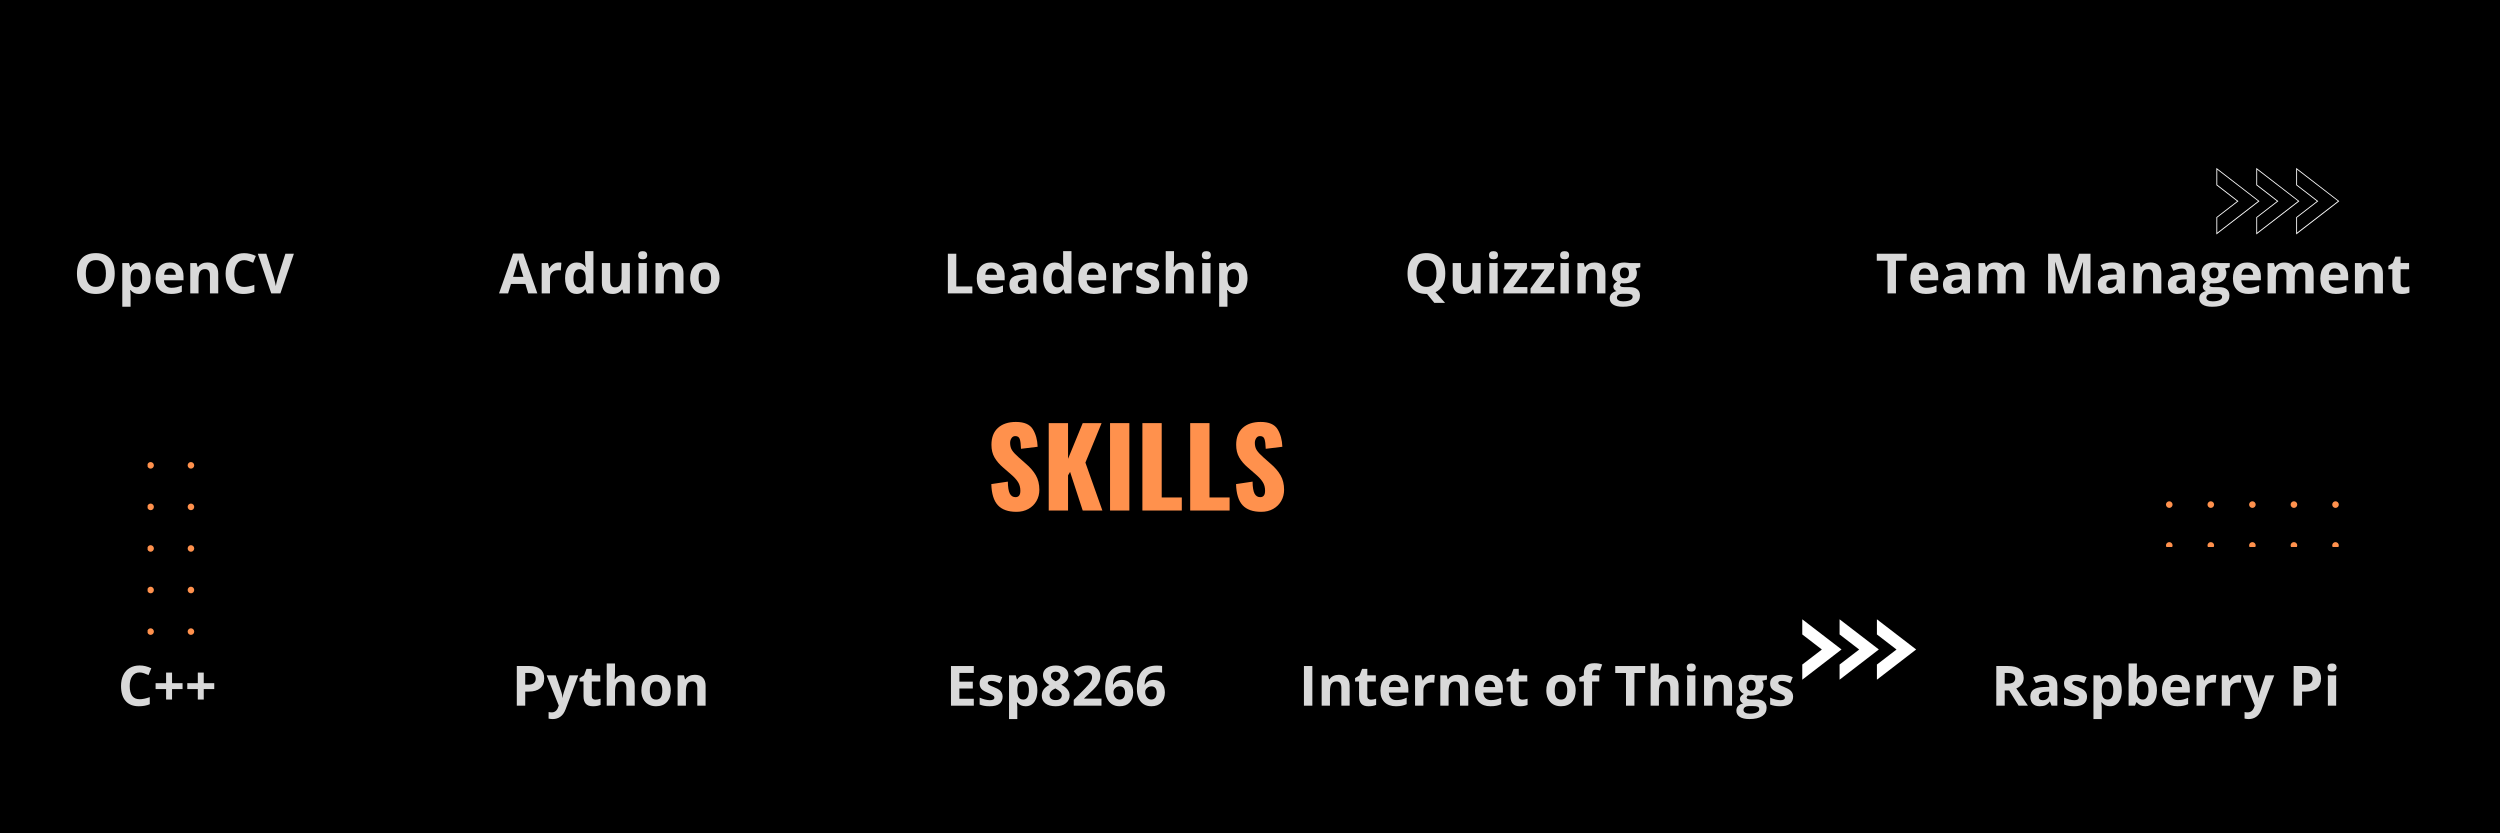 <svg xmlns="http://www.w3.org/2000/svg" width="900" viewBox="0 0 900 300" height="300" version="1.0"><defs><clipPath id="a"><path d="M 797.898 60.43 L 842.148 60.43 L 842.148 84.43 L 797.898 84.43 Z M 797.898 60.43"/></clipPath><clipPath id="b"><path d="M 648.691 222.945 L 689.941 222.945 L 689.941 244.695 L 648.691 244.695 Z M 648.691 222.945"/></clipPath><clipPath id="c"><path d="M 779.727 176.672 L 841.977 176.672 L 841.977 196.922 L 779.727 196.922 Z M 779.727 176.672"/></clipPath><clipPath id="d"><path d="M 53.133 166.312 L 73.383 166.312 L 73.383 228.562 L 53.133 228.562 Z M 53.133 166.312"/></clipPath></defs><path fill="#FFF" d="M-90 -30H990V330H-90z"/><path fill="#FFF" d="M-90 -30H990V330H-90z"/><path d="M-90 -30H990V330H-90z"/><g clip-path="url(#a)"><path fill="#FFF" d="M 797.898 60.445 L 797.898 66.676 L 805.344 72.43 L 797.898 78.18 L 797.898 84.41 L 813.418 72.43 Z M 798.211 78.324 L 805.848 72.43 L 798.211 66.508 L 798.211 61.07 L 812.914 72.406 L 798.211 83.762 Z M 812.266 60.445 L 812.266 66.676 L 819.711 72.43 L 812.266 78.18 L 812.266 84.41 L 827.781 72.43 Z M 812.574 78.324 L 820.215 72.43 L 812.574 66.508 L 812.574 61.07 L 827.277 72.406 L 812.574 83.762 Z M 826.629 60.445 L 826.629 66.676 L 834.078 72.43 L 826.629 78.18 L 826.629 84.41 L 842.148 72.43 Z M 826.941 78.324 L 834.582 72.43 L 826.941 66.535 L 826.941 61.07 L 841.645 72.406 L 826.941 83.738 Z M 826.941 78.324"/></g><g clip-path="url(#b)"><path fill="#FFF" d="M 648.816 222.945 L 648.816 228.398 L 655.871 233.828 L 648.816 239.238 L 648.816 244.695 L 662.949 233.809 Z M 662.25 222.945 L 662.25 228.398 L 669.305 233.828 L 662.25 239.238 L 662.25 244.695 L 676.383 233.809 Z M 675.688 222.945 L 675.688 228.398 L 682.742 233.828 L 675.688 239.238 L 675.688 244.695 L 689.816 233.809 Z M 675.688 222.945"/></g><g clip-path="url(#c)"><path fill="#FF914D" d="M 780.914 138.41 C 780.266 138.41 779.727 138.953 779.727 139.605 C 779.727 140.262 780.266 140.805 780.914 140.805 C 781.566 140.805 782.105 140.262 782.105 139.605 C 782.105 138.953 781.59 138.41 780.914 138.41 Z M 795.887 138.387 C 795.238 138.387 794.699 138.93 794.699 139.586 C 794.699 140.238 795.238 140.781 795.887 140.781 C 796.539 140.781 797.078 140.238 797.078 139.586 C 797.078 138.93 796.539 138.387 795.887 138.387 Z M 810.84 138.387 C 810.188 138.387 809.648 138.93 809.648 139.586 C 809.648 140.238 810.188 140.781 810.84 140.781 C 811.488 140.781 812.027 140.238 812.027 139.586 C 812.027 138.93 811.512 138.387 810.84 138.387 Z M 825.812 138.387 C 825.16 138.387 824.621 138.93 824.621 139.586 C 824.621 140.238 825.16 140.781 825.812 140.781 C 826.465 140.781 827.004 140.238 827.004 139.586 C 827.004 138.93 826.465 138.387 825.812 138.387 Z M 840.762 140.805 C 841.414 140.805 841.953 140.262 841.953 139.605 C 841.953 138.953 841.414 138.41 840.762 138.41 C 840.113 138.41 839.574 138.953 839.574 139.605 C 839.574 140.262 840.113 140.805 840.762 140.805 Z M 780.914 152.273 C 780.266 152.273 779.727 152.816 779.727 153.473 C 779.727 154.125 780.266 154.668 780.914 154.668 C 781.566 154.668 782.105 154.125 782.105 153.473 C 782.129 152.816 781.59 152.273 780.914 152.273 Z M 795.887 152.273 C 795.238 152.273 794.699 152.816 794.699 153.473 C 794.699 154.125 795.238 154.668 795.887 154.668 C 796.539 154.668 797.078 154.125 797.078 153.473 C 797.078 152.816 796.539 152.273 795.887 152.273 Z M 810.84 152.273 C 810.188 152.273 809.648 152.816 809.648 153.473 C 809.648 154.125 810.188 154.668 810.84 154.668 C 811.488 154.668 812.027 154.125 812.027 153.473 C 812.051 152.816 811.512 152.273 810.84 152.273 Z M 825.812 152.273 C 825.16 152.273 824.621 152.816 824.621 153.473 C 824.621 154.125 825.16 154.668 825.812 154.668 C 826.465 154.668 827.004 154.125 827.004 153.473 C 827.004 152.816 826.484 152.273 825.812 152.273 Z M 840.785 152.273 C 840.133 152.273 839.598 152.816 839.598 153.473 C 839.598 154.125 840.133 154.668 840.785 154.668 C 841.438 154.668 841.977 154.125 841.977 153.473 C 841.977 152.816 841.438 152.273 840.785 152.273 Z M 780.914 166.57 C 780.266 166.57 779.727 167.113 779.727 167.766 C 779.727 168.422 780.266 168.965 780.914 168.965 C 781.566 168.965 782.105 168.422 782.105 167.766 C 782.129 167.113 781.59 166.57 780.914 166.57 Z M 795.887 166.57 C 795.238 166.57 794.699 167.113 794.699 167.766 C 794.699 168.422 795.238 168.965 795.887 168.965 C 796.539 168.965 797.078 168.422 797.078 167.766 C 797.078 167.113 796.539 166.57 795.887 166.57 Z M 810.863 166.57 C 810.211 166.57 809.672 167.113 809.672 167.766 C 809.672 168.422 810.211 168.965 810.863 168.965 C 811.512 168.965 812.051 168.422 812.051 167.766 C 812.051 167.113 811.512 166.57 810.863 166.57 Z M 825.812 166.57 C 825.16 166.57 824.621 167.113 824.621 167.766 C 824.621 168.422 825.16 168.965 825.812 168.965 C 826.465 168.965 827.004 168.422 827.004 167.766 C 827.004 167.113 826.484 166.57 825.812 166.57 Z M 840.785 166.57 C 840.133 166.57 839.598 167.113 839.598 167.766 C 839.598 168.422 840.133 168.965 840.785 168.965 C 841.438 168.965 841.977 168.422 841.977 167.766 C 841.977 167.113 841.438 166.57 840.785 166.57 Z M 780.938 180.457 C 780.285 180.457 779.746 181 779.746 181.656 C 779.746 182.309 780.285 182.852 780.938 182.852 C 781.59 182.852 782.129 182.309 782.129 181.656 C 782.129 181 781.59 180.457 780.938 180.457 Z M 795.887 180.457 C 795.238 180.457 794.699 181 794.699 181.656 C 794.699 182.309 795.238 182.852 795.887 182.852 C 796.539 182.852 797.078 182.309 797.078 181.656 C 797.078 181 796.562 180.457 795.887 180.457 Z M 810.863 180.457 C 810.211 180.457 809.672 181 809.672 181.656 C 809.672 182.309 810.211 182.852 810.863 182.852 C 811.512 182.852 812.051 182.309 812.051 181.656 C 812.051 181 811.512 180.457 810.863 180.457 Z M 825.812 180.457 C 825.16 180.457 824.621 181 824.621 181.656 C 824.621 182.309 825.16 182.852 825.812 182.852 C 826.465 182.852 827.004 182.309 827.004 181.656 C 827.023 181 826.484 180.457 825.812 180.457 Z M 840.785 180.457 C 840.133 180.457 839.598 181 839.598 181.656 C 839.598 182.309 840.133 182.852 840.785 182.852 C 841.438 182.852 841.977 182.309 841.977 181.656 C 841.977 181 841.438 180.457 840.785 180.457 Z M 780.938 195.16 C 780.285 195.16 779.746 195.699 779.746 196.355 C 779.746 197.012 780.285 197.551 780.938 197.551 C 781.59 197.551 782.129 197.012 782.129 196.355 C 782.129 195.699 781.59 195.16 780.938 195.16 Z M 795.887 195.16 C 795.238 195.16 794.699 195.699 794.699 196.355 C 794.699 197.012 795.238 197.551 795.887 197.551 C 796.539 197.551 797.078 197.012 797.078 196.355 C 797.102 195.699 796.562 195.16 795.887 195.16 Z M 810.863 195.16 C 810.211 195.16 809.672 195.699 809.672 196.355 C 809.672 197.012 810.211 197.551 810.863 197.551 C 811.512 197.551 812.051 197.012 812.051 196.355 C 812.051 195.699 811.512 195.16 810.863 195.16 Z M 825.812 195.16 C 825.16 195.16 824.621 195.699 824.621 196.355 C 824.621 197.012 825.16 197.551 825.812 197.551 C 826.465 197.551 827.004 197.012 827.004 196.355 C 827.023 195.699 826.484 195.16 825.812 195.16 Z M 840.785 195.16 C 840.133 195.16 839.598 195.699 839.598 196.355 C 839.598 197.012 840.133 197.551 840.785 197.551 C 841.438 197.551 841.977 197.012 841.977 196.355 C 841.977 195.699 841.438 195.16 840.785 195.16 Z M 840.785 195.16"/></g><g clip-path="url(#d)"><path fill="#FF914D" d="M 111.43 167.5 C 111.43 166.852 110.895 166.312 110.25 166.312 C 109.602 166.312 109.066 166.852 109.066 167.5 C 109.066 168.152 109.602 168.691 110.25 168.691 C 110.895 168.691 111.43 168.176 111.43 167.5 Z M 111.453 182.473 C 111.453 181.824 110.918 181.285 110.27 181.285 C 109.625 181.285 109.09 181.824 109.09 182.473 C 109.09 183.125 109.625 183.664 110.27 183.664 C 110.918 183.664 111.453 183.125 111.453 182.473 Z M 111.453 197.426 C 111.453 196.773 110.918 196.234 110.27 196.234 C 109.625 196.234 109.09 196.773 109.09 197.426 C 109.09 198.074 109.625 198.613 110.27 198.613 C 110.918 198.613 111.453 198.098 111.453 197.426 Z M 111.453 212.398 C 111.453 211.746 110.918 211.207 110.27 211.207 C 109.625 211.207 109.09 211.746 109.09 212.398 C 109.09 213.051 109.625 213.59 110.27 213.59 C 110.918 213.59 111.453 213.051 111.453 212.398 Z M 109.066 227.348 C 109.066 228 109.602 228.539 110.25 228.539 C 110.895 228.539 111.43 228 111.43 227.348 C 111.43 226.699 110.895 226.16 110.25 226.16 C 109.602 226.16 109.066 226.699 109.066 227.348 Z M 97.742 167.5 C 97.742 166.852 97.207 166.312 96.559 166.312 C 95.914 166.312 95.379 166.852 95.379 167.5 C 95.379 168.152 95.914 168.691 96.559 168.691 C 97.207 168.715 97.742 168.176 97.742 167.5 Z M 97.742 182.473 C 97.742 181.824 97.207 181.285 96.559 181.285 C 95.914 181.285 95.379 181.824 95.379 182.473 C 95.379 183.125 95.914 183.664 96.559 183.664 C 97.207 183.664 97.742 183.125 97.742 182.473 Z M 97.742 197.426 C 97.742 196.773 97.207 196.234 96.559 196.234 C 95.914 196.234 95.379 196.773 95.379 197.426 C 95.379 198.074 95.914 198.613 96.559 198.613 C 97.207 198.637 97.742 198.098 97.742 197.426 Z M 97.742 212.398 C 97.742 211.746 97.207 211.207 96.559 211.207 C 95.914 211.207 95.379 211.746 95.379 212.398 C 95.379 213.051 95.914 213.59 96.559 213.59 C 97.207 213.59 97.742 213.07 97.742 212.398 Z M 97.742 227.371 C 97.742 226.719 97.207 226.184 96.559 226.184 C 95.914 226.184 95.379 226.719 95.379 227.371 C 95.379 228.023 95.914 228.562 96.559 228.562 C 97.207 228.562 97.742 228.023 97.742 227.371 Z M 83.629 167.5 C 83.629 166.852 83.094 166.312 82.445 166.312 C 81.801 166.312 81.266 166.852 81.266 167.5 C 81.266 168.152 81.801 168.691 82.445 168.691 C 83.094 168.715 83.629 168.176 83.629 167.5 Z M 83.629 182.473 C 83.629 181.824 83.094 181.285 82.445 181.285 C 81.801 181.285 81.266 181.824 81.266 182.473 C 81.266 183.125 81.801 183.664 82.445 183.664 C 83.094 183.664 83.629 183.125 83.629 182.473 Z M 83.629 197.449 C 83.629 196.797 83.094 196.258 82.445 196.258 C 81.801 196.258 81.266 196.797 81.266 197.449 C 81.266 198.098 81.801 198.637 82.445 198.637 C 83.094 198.637 83.629 198.098 83.629 197.449 Z M 83.629 212.398 C 83.629 211.746 83.094 211.207 82.445 211.207 C 81.801 211.207 81.266 211.746 81.266 212.398 C 81.266 213.051 81.801 213.59 82.445 213.59 C 83.094 213.59 83.629 213.07 83.629 212.398 Z M 83.629 227.371 C 83.629 226.719 83.094 226.184 82.445 226.184 C 81.801 226.184 81.266 226.719 81.266 227.371 C 81.266 228.023 81.801 228.562 82.445 228.562 C 83.094 228.562 83.629 228.023 83.629 227.371 Z M 69.918 167.523 C 69.918 166.871 69.383 166.332 68.734 166.332 C 68.09 166.332 67.555 166.871 67.555 167.523 C 67.555 168.176 68.09 168.715 68.734 168.715 C 69.383 168.715 69.918 168.176 69.918 167.523 Z M 69.918 182.473 C 69.918 181.824 69.383 181.285 68.734 181.285 C 68.09 181.285 67.555 181.824 67.555 182.473 C 67.555 183.125 68.09 183.664 68.734 183.664 C 69.383 183.664 69.918 183.148 69.918 182.473 Z M 69.918 197.449 C 69.918 196.797 69.383 196.258 68.734 196.258 C 68.09 196.258 67.555 196.797 67.555 197.449 C 67.555 198.098 68.09 198.637 68.734 198.637 C 69.383 198.637 69.918 198.098 69.918 197.449 Z M 69.918 212.398 C 69.918 211.746 69.383 211.207 68.734 211.207 C 68.09 211.207 67.555 211.746 67.555 212.398 C 67.555 213.051 68.09 213.59 68.734 213.59 C 69.383 213.609 69.918 213.07 69.918 212.398 Z M 69.918 227.371 C 69.918 226.719 69.383 226.184 68.734 226.184 C 68.09 226.184 67.555 226.719 67.555 227.371 C 67.555 228.023 68.09 228.562 68.734 228.562 C 69.383 228.562 69.918 228.023 69.918 227.371 Z M 55.402 167.523 C 55.402 166.871 54.867 166.332 54.223 166.332 C 53.574 166.332 53.039 166.871 53.039 167.523 C 53.039 168.176 53.574 168.715 54.223 168.715 C 54.867 168.715 55.402 168.176 55.402 167.523 Z M 55.402 182.473 C 55.402 181.824 54.867 181.285 54.223 181.285 C 53.574 181.285 53.039 181.824 53.039 182.473 C 53.039 183.125 53.574 183.664 54.223 183.664 C 54.867 183.688 55.402 183.148 55.402 182.473 Z M 55.402 197.449 C 55.402 196.797 54.867 196.258 54.223 196.258 C 53.574 196.258 53.039 196.797 53.039 197.449 C 53.039 198.098 53.574 198.637 54.223 198.637 C 54.867 198.637 55.402 198.098 55.402 197.449 Z M 55.402 212.398 C 55.402 211.746 54.867 211.207 54.223 211.207 C 53.574 211.207 53.039 211.746 53.039 212.398 C 53.039 213.051 53.574 213.59 54.223 213.59 C 54.867 213.609 55.402 213.07 55.402 212.398 Z M 55.402 227.371 C 55.402 226.719 54.867 226.184 54.223 226.184 C 53.574 226.184 53.039 226.719 53.039 227.371 C 53.039 228.023 53.574 228.562 54.223 228.562 C 54.867 228.562 55.402 228.023 55.402 227.371 Z M 55.402 227.371"/></g><g fill="#FF914D"><g><g><path d="M 10.688 0.469 C 7.676 0.469 5.438 -0.328 3.969 -1.922 C 2.508 -3.516 1.727 -6.047 1.625 -9.516 L 7.578 -10.406 C 7.598 -8.414 7.832 -6.984 8.281 -6.109 C 8.738 -5.242 9.422 -4.812 10.328 -4.812 C 11.492 -4.812 12.078 -5.578 12.078 -7.109 C 12.078 -8.328 11.797 -9.375 11.234 -10.25 C 10.68 -11.133 9.812 -12.082 8.625 -13.094 L 5.906 -15.453 C 4.562 -16.598 3.52 -17.812 2.781 -19.094 C 2.039 -20.375 1.672 -21.895 1.672 -23.656 C 1.672 -26.301 2.453 -28.332 4.016 -29.75 C 5.586 -31.176 7.742 -31.891 10.484 -31.891 C 13.461 -31.891 15.488 -31.02 16.562 -29.281 C 17.633 -27.551 18.211 -25.441 18.297 -22.953 L 12.312 -22.219 C 12.258 -23.852 12.109 -25.023 11.859 -25.734 C 11.617 -26.441 11.082 -26.797 10.25 -26.797 C 9.656 -26.797 9.195 -26.539 8.875 -26.031 C 8.551 -25.531 8.391 -24.973 8.391 -24.359 C 8.391 -23.297 8.629 -22.398 9.109 -21.672 C 9.586 -20.953 10.359 -20.125 11.422 -19.188 L 14.016 -16.891 C 15.578 -15.578 16.785 -14.18 17.641 -12.703 C 18.492 -11.223 18.922 -9.473 18.922 -7.453 C 18.922 -5.984 18.578 -4.645 17.891 -3.438 C 17.203 -2.227 16.234 -1.273 14.984 -0.578 C 13.742 0.117 12.312 0.469 10.688 0.469 Z M 10.688 0.469" transform="translate(355.249 183.79)"/></g></g></g><g fill="#FF914D"><g><g><path d="M 2.328 -31.469 L 9.281 -31.469 L 9.281 -18.609 L 14.562 -31.469 L 21.359 -31.469 L 15.531 -17.25 L 21.641 0 L 14.562 0 L 10.016 -13.906 L 9.281 -12.656 L 9.281 0 L 2.328 0 Z M 2.328 -31.469" transform="translate(375.215 183.79)"/></g></g></g><g fill="#FF914D"><g><g><path d="M 2.375 -31.469 L 9.328 -31.469 L 9.328 0 L 2.375 0 Z M 2.375 -31.469" transform="translate(397.24 183.79)"/></g></g></g><g fill="#FF914D"><g><g><path d="M 2.328 -31.469 L 9.281 -31.469 L 9.281 -4.703 L 16.516 -4.703 L 16.516 0 L 2.328 0 Z M 2.328 -31.469" transform="translate(408.933 183.79)"/></g></g></g><g fill="#FF914D"><g><g><path d="M 2.328 -31.469 L 9.281 -31.469 L 9.281 -4.703 L 16.516 -4.703 L 16.516 0 L 2.328 0 Z M 2.328 -31.469" transform="translate(426.141 183.79)"/></g></g></g><g fill="#FF914D"><g><g><path d="M 10.688 0.469 C 7.676 0.469 5.438 -0.328 3.969 -1.922 C 2.508 -3.516 1.727 -6.047 1.625 -9.516 L 7.578 -10.406 C 7.598 -8.414 7.832 -6.984 8.281 -6.109 C 8.738 -5.242 9.422 -4.812 10.328 -4.812 C 11.492 -4.812 12.078 -5.578 12.078 -7.109 C 12.078 -8.328 11.797 -9.375 11.234 -10.25 C 10.68 -11.133 9.812 -12.082 8.625 -13.094 L 5.906 -15.453 C 4.562 -16.598 3.52 -17.812 2.781 -19.094 C 2.039 -20.375 1.672 -21.895 1.672 -23.656 C 1.672 -26.301 2.453 -28.332 4.016 -29.75 C 5.586 -31.176 7.742 -31.891 10.484 -31.891 C 13.461 -31.891 15.488 -31.02 16.562 -29.281 C 17.633 -27.551 18.211 -25.441 18.297 -22.953 L 12.312 -22.219 C 12.258 -23.852 12.109 -25.023 11.859 -25.734 C 11.617 -26.441 11.082 -26.797 10.25 -26.797 C 9.656 -26.797 9.195 -26.539 8.875 -26.031 C 8.551 -25.531 8.391 -24.973 8.391 -24.359 C 8.391 -23.297 8.629 -22.398 9.109 -21.672 C 9.586 -20.953 10.359 -20.125 11.422 -19.188 L 14.016 -16.891 C 15.578 -15.578 16.785 -14.18 17.641 -12.703 C 18.492 -11.223 18.922 -9.473 18.922 -7.453 C 18.922 -5.984 18.578 -4.645 17.891 -3.438 C 17.203 -2.227 16.234 -1.273 14.984 -0.578 C 13.742 0.117 12.312 0.469 10.688 0.469 Z M 10.688 0.469" transform="translate(443.35 183.79)"/></g></g></g><g fill="#D9D9D9"><g><g><path d="M 14.75 -7.156 C 14.75 -4.789 14.16 -2.973 12.984 -1.703 C 11.816 -0.43 10.141 0.203 7.953 0.203 C 5.766 0.203 4.082 -0.43 2.906 -1.703 C 1.738 -2.973 1.156 -4.797 1.156 -7.172 C 1.156 -9.555 1.742 -11.375 2.922 -12.625 C 4.098 -13.875 5.785 -14.5 7.984 -14.5 C 10.172 -14.5 11.844 -13.867 13 -12.609 C 14.164 -11.348 14.75 -9.531 14.75 -7.156 Z M 4.344 -7.156 C 4.344 -5.562 4.645 -4.359 5.25 -3.547 C 5.852 -2.742 6.754 -2.344 7.953 -2.344 C 10.367 -2.344 11.578 -3.945 11.578 -7.156 C 11.578 -10.375 10.379 -11.984 7.984 -11.984 C 6.773 -11.984 5.863 -11.578 5.25 -10.766 C 4.645 -9.953 4.344 -8.75 4.344 -7.156 Z M 4.344 -7.156" transform="translate(26.55 105.622)"/></g></g></g><g fill="#D9D9D9"><g><g><path d="M 7.562 0.203 C 6.281 0.203 5.273 -0.266 4.547 -1.203 L 4.391 -1.203 C 4.492 -0.285 4.547 0.238 4.547 0.375 L 4.547 4.812 L 1.562 4.812 L 1.562 -10.922 L 3.984 -10.922 L 4.406 -9.5 L 4.547 -9.5 C 5.242 -10.582 6.273 -11.125 7.641 -11.125 C 8.93 -11.125 9.941 -10.625 10.672 -9.625 C 11.398 -8.633 11.766 -7.254 11.766 -5.484 C 11.766 -4.316 11.594 -3.301 11.25 -2.438 C 10.906 -1.582 10.414 -0.926 9.781 -0.469 C 9.156 -0.02 8.414 0.203 7.562 0.203 Z M 6.688 -8.734 C 5.945 -8.734 5.406 -8.508 5.062 -8.062 C 4.727 -7.613 4.555 -6.867 4.547 -5.828 L 4.547 -5.5 C 4.547 -4.32 4.719 -3.477 5.062 -2.969 C 5.414 -2.469 5.969 -2.219 6.719 -2.219 C 8.051 -2.219 8.719 -3.316 8.719 -5.516 C 8.719 -6.586 8.551 -7.391 8.219 -7.922 C 7.895 -8.461 7.383 -8.734 6.688 -8.734 Z M 6.688 -8.734" transform="translate(42.462 105.622)"/></g></g></g><g fill="#D9D9D9"><g><g><path d="M 6.078 -9 C 5.453 -9 4.957 -8.797 4.594 -8.391 C 4.238 -7.992 4.035 -7.43 3.984 -6.703 L 8.172 -6.703 C 8.148 -7.43 7.953 -7.992 7.578 -8.391 C 7.211 -8.797 6.711 -9 6.078 -9 Z M 6.5 0.203 C 4.75 0.203 3.379 -0.281 2.391 -1.25 C 1.398 -2.227 0.906 -3.602 0.906 -5.375 C 0.906 -7.207 1.359 -8.625 2.266 -9.625 C 3.18 -10.625 4.445 -11.125 6.062 -11.125 C 7.602 -11.125 8.801 -10.68 9.656 -9.797 C 10.52 -8.922 10.953 -7.707 10.953 -6.156 L 10.953 -4.719 L 3.922 -4.719 C 3.953 -3.875 4.203 -3.211 4.672 -2.734 C 5.141 -2.254 5.797 -2.016 6.641 -2.016 C 7.297 -2.016 7.914 -2.082 8.5 -2.219 C 9.094 -2.363 9.707 -2.582 10.344 -2.875 L 10.344 -0.578 C 9.82 -0.316 9.266 -0.125 8.672 0 C 8.078 0.133 7.352 0.203 6.5 0.203 Z M 6.5 0.203" transform="translate(55.113 105.622)"/></g></g></g><g fill="#D9D9D9"><g><g><path d="M 11.641 0 L 8.656 0 L 8.656 -6.375 C 8.656 -7.164 8.516 -7.754 8.234 -8.141 C 7.961 -8.535 7.52 -8.734 6.906 -8.734 C 6.07 -8.734 5.469 -8.457 5.094 -7.906 C 4.727 -7.352 4.547 -6.43 4.547 -5.141 L 4.547 0 L 1.562 0 L 1.562 -10.922 L 3.844 -10.922 L 4.234 -9.516 L 4.406 -9.516 C 4.738 -10.047 5.195 -10.445 5.781 -10.719 C 6.363 -10.988 7.023 -11.125 7.766 -11.125 C 9.035 -11.125 10 -10.781 10.656 -10.094 C 11.312 -9.406 11.641 -8.414 11.641 -7.125 Z M 11.641 0" transform="translate(66.925 105.622)"/></g></g></g><g fill="#D9D9D9"><g><g><path d="M 7.859 -11.969 C 6.723 -11.969 5.844 -11.535 5.219 -10.672 C 4.594 -9.816 4.281 -8.625 4.281 -7.094 C 4.281 -3.914 5.473 -2.328 7.859 -2.328 C 8.859 -2.328 10.07 -2.578 11.5 -3.078 L 11.5 -0.531 C 10.332 -0.039 9.023 0.203 7.578 0.203 C 5.504 0.203 3.914 -0.426 2.812 -1.688 C 1.707 -2.945 1.156 -4.758 1.156 -7.125 C 1.156 -8.602 1.426 -9.898 1.969 -11.016 C 2.508 -12.141 3.285 -13 4.297 -13.594 C 5.316 -14.188 6.504 -14.484 7.859 -14.484 C 9.242 -14.484 10.641 -14.148 12.047 -13.484 L 11.062 -11.016 C 10.531 -11.266 9.992 -11.484 9.453 -11.672 C 8.91 -11.867 8.379 -11.969 7.859 -11.969 Z M 7.859 -11.969" transform="translate(80.064 105.622)"/></g></g></g><g fill="#D9D9D9"><g><g><path d="M 9.938 -14.281 L 13 -14.281 L 8.141 0 L 4.844 0 L 0 -14.281 L 3.062 -14.281 L 5.75 -5.781 C 5.895 -5.281 6.047 -4.695 6.203 -4.031 C 6.367 -3.363 6.469 -2.898 6.5 -2.641 C 6.57 -3.234 6.816 -4.281 7.234 -5.781 Z M 9.938 -14.281" transform="translate(92.803 105.622)"/></g></g></g><g fill="#D9D9D9"><g><g><path d="M 10.531 0 L 9.5 -3.406 L 4.297 -3.406 L 3.266 0 L 0 0 L 5.047 -14.344 L 8.734 -14.344 L 13.797 0 Z M 8.781 -5.938 C 7.82 -9.02 7.281 -10.758 7.156 -11.156 C 7.039 -11.562 6.957 -11.883 6.906 -12.125 C 6.688 -11.289 6.07 -9.227 5.062 -5.938 Z M 8.781 -5.938" transform="translate(179.65 105.622)"/></g></g></g><g fill="#D9D9D9"><g><g><path d="M 7.656 -11.125 C 8.062 -11.125 8.395 -11.094 8.656 -11.031 L 8.438 -8.25 C 8.195 -8.312 7.906 -8.344 7.562 -8.344 C 6.613 -8.344 5.875 -8.098 5.344 -7.609 C 4.812 -7.117 4.547 -6.438 4.547 -5.562 L 4.547 0 L 1.562 0 L 1.562 -10.922 L 3.812 -10.922 L 4.266 -9.078 L 4.406 -9.078 C 4.738 -9.691 5.191 -10.188 5.766 -10.562 C 6.348 -10.938 6.977 -11.125 7.656 -11.125 Z M 7.656 -11.125" transform="translate(193.444 105.622)"/></g></g></g><g fill="#D9D9D9"><g><g><path d="M 5.016 0.203 C 3.734 0.203 2.727 -0.297 2 -1.297 C 1.27 -2.297 0.906 -3.676 0.906 -5.438 C 0.906 -7.227 1.273 -8.625 2.016 -9.625 C 2.766 -10.625 3.789 -11.125 5.094 -11.125 C 6.469 -11.125 7.52 -10.586 8.25 -9.516 L 8.344 -9.516 C 8.188 -10.336 8.109 -11.066 8.109 -11.703 L 8.109 -15.203 L 11.109 -15.203 L 11.109 0 L 8.812 0 L 8.25 -1.422 L 8.109 -1.422 C 7.43 -0.336 6.398 0.203 5.016 0.203 Z M 6.062 -2.172 C 6.82 -2.172 7.379 -2.391 7.734 -2.828 C 8.086 -3.273 8.285 -4.031 8.328 -5.094 L 8.328 -5.422 C 8.328 -6.586 8.145 -7.426 7.781 -7.938 C 7.414 -8.445 6.828 -8.703 6.016 -8.703 C 5.348 -8.703 4.832 -8.422 4.469 -7.859 C 4.102 -7.297 3.922 -6.477 3.922 -5.406 C 3.922 -4.332 4.102 -3.523 4.469 -2.984 C 4.844 -2.441 5.375 -2.172 6.062 -2.172 Z M 6.062 -2.172" transform="translate(202.523 105.622)"/></g></g></g><g fill="#D9D9D9"><g><g><path d="M 9.297 0 L 8.891 -1.391 L 8.734 -1.391 C 8.422 -0.891 7.969 -0.5 7.375 -0.219 C 6.789 0.062 6.125 0.203 5.375 0.203 C 4.094 0.203 3.125 -0.141 2.469 -0.828 C 1.82 -1.516 1.5 -2.504 1.5 -3.797 L 1.5 -10.922 L 4.484 -10.922 L 4.484 -4.547 C 4.484 -3.754 4.625 -3.16 4.906 -2.766 C 5.188 -2.367 5.629 -2.172 6.234 -2.172 C 7.066 -2.172 7.672 -2.445 8.047 -3 C 8.422 -3.562 8.609 -4.488 8.609 -5.781 L 8.609 -10.922 L 11.578 -10.922 L 11.578 0 Z M 9.297 0" transform="translate(215.174 105.622)"/></g></g></g><g fill="#D9D9D9"><g><g><path d="M 1.438 -13.734 C 1.438 -14.711 1.977 -15.203 3.062 -15.203 C 4.133 -15.203 4.672 -14.711 4.672 -13.734 C 4.672 -13.273 4.535 -12.914 4.266 -12.656 C 4.004 -12.406 3.602 -12.281 3.062 -12.281 C 1.977 -12.281 1.438 -12.766 1.438 -13.734 Z M 4.547 0 L 1.562 0 L 1.562 -10.922 L 4.547 -10.922 Z M 4.547 0" transform="translate(228.313 105.622)"/></g></g></g><g fill="#D9D9D9"><g><g><path d="M 11.641 0 L 8.656 0 L 8.656 -6.375 C 8.656 -7.164 8.516 -7.754 8.234 -8.141 C 7.961 -8.535 7.52 -8.734 6.906 -8.734 C 6.07 -8.734 5.469 -8.457 5.094 -7.906 C 4.727 -7.352 4.547 -6.43 4.547 -5.141 L 4.547 0 L 1.562 0 L 1.562 -10.922 L 3.844 -10.922 L 4.234 -9.516 L 4.406 -9.516 C 4.738 -10.047 5.195 -10.445 5.781 -10.719 C 6.363 -10.988 7.023 -11.125 7.766 -11.125 C 9.035 -11.125 10 -10.781 10.656 -10.094 C 11.312 -9.406 11.641 -8.414 11.641 -7.125 Z M 11.641 0" transform="translate(234.415 105.622)"/></g></g></g><g fill="#D9D9D9"><g><g><path d="M 3.938 -5.484 C 3.938 -4.398 4.113 -3.582 4.469 -3.031 C 4.82 -2.477 5.398 -2.203 6.203 -2.203 C 6.992 -2.203 7.562 -2.473 7.906 -3.016 C 8.258 -3.566 8.438 -4.391 8.438 -5.484 C 8.438 -6.555 8.258 -7.363 7.906 -7.906 C 7.562 -8.445 6.988 -8.719 6.188 -8.719 C 5.383 -8.719 4.805 -8.445 4.453 -7.906 C 4.109 -7.375 3.938 -6.566 3.938 -5.484 Z M 11.484 -5.484 C 11.484 -3.703 11.016 -2.305 10.078 -1.297 C 9.141 -0.297 7.832 0.203 6.156 0.203 C 5.113 0.203 4.191 -0.023 3.391 -0.484 C 2.586 -0.953 1.973 -1.613 1.547 -2.469 C 1.117 -3.332 0.906 -4.336 0.906 -5.484 C 0.906 -7.266 1.367 -8.648 2.297 -9.641 C 3.223 -10.629 4.531 -11.125 6.219 -11.125 C 7.27 -11.125 8.195 -10.895 9 -10.438 C 9.801 -9.977 10.414 -9.32 10.844 -8.469 C 11.27 -7.625 11.484 -6.629 11.484 -5.484 Z M 11.484 -5.484" transform="translate(247.554 105.622)"/></g></g></g><g fill="#D9D9D9"><g><g><path d="M 1.797 0 L 1.797 -14.281 L 4.828 -14.281 L 4.828 -2.5 L 10.609 -2.5 L 10.609 0 Z M 1.797 0" transform="translate(339.437 105.622)"/></g></g></g><g fill="#D9D9D9"><g><g><path d="M 6.078 -9 C 5.453 -9 4.957 -8.797 4.594 -8.391 C 4.238 -7.992 4.035 -7.43 3.984 -6.703 L 8.172 -6.703 C 8.148 -7.43 7.953 -7.992 7.578 -8.391 C 7.211 -8.797 6.711 -9 6.078 -9 Z M 6.5 0.203 C 4.75 0.203 3.379 -0.281 2.391 -1.25 C 1.398 -2.227 0.906 -3.602 0.906 -5.375 C 0.906 -7.207 1.359 -8.625 2.266 -9.625 C 3.18 -10.625 4.445 -11.125 6.062 -11.125 C 7.602 -11.125 8.801 -10.68 9.656 -9.797 C 10.52 -8.922 10.953 -7.707 10.953 -6.156 L 10.953 -4.719 L 3.922 -4.719 C 3.953 -3.875 4.203 -3.211 4.672 -2.734 C 5.141 -2.254 5.797 -2.016 6.641 -2.016 C 7.297 -2.016 7.914 -2.082 8.5 -2.219 C 9.094 -2.363 9.707 -2.582 10.344 -2.875 L 10.344 -0.578 C 9.82 -0.316 9.266 -0.125 8.672 0 C 8.078 0.133 7.352 0.203 6.5 0.203 Z M 6.5 0.203" transform="translate(350.731 105.622)"/></g></g></g><g fill="#D9D9D9"><g><g><path d="M 8.5 0 L 7.922 -1.484 L 7.844 -1.484 C 7.344 -0.848 6.828 -0.406 6.297 -0.156 C 5.766 0.082 5.07 0.203 4.219 0.203 C 3.164 0.203 2.336 -0.098 1.734 -0.703 C 1.141 -1.305 0.844 -2.16 0.844 -3.266 C 0.844 -4.422 1.242 -5.273 2.047 -5.828 C 2.859 -6.379 4.082 -6.68 5.719 -6.734 L 7.625 -6.797 L 7.625 -7.281 C 7.625 -8.383 7.055 -8.938 5.922 -8.938 C 5.047 -8.938 4.02 -8.672 2.844 -8.141 L 1.859 -10.156 C 3.109 -10.812 4.5 -11.141 6.031 -11.141 C 7.5 -11.141 8.625 -10.82 9.406 -10.188 C 10.188 -9.551 10.578 -8.582 10.578 -7.281 L 10.578 0 Z M 7.625 -5.062 L 6.469 -5.016 C 5.602 -4.992 4.957 -4.836 4.531 -4.547 C 4.102 -4.266 3.891 -3.832 3.891 -3.25 C 3.891 -2.406 4.375 -1.984 5.344 -1.984 C 6.031 -1.984 6.582 -2.18 7 -2.578 C 7.414 -2.973 7.625 -3.5 7.625 -4.156 Z M 7.625 -5.062" transform="translate(362.543 105.622)"/></g></g></g><g fill="#D9D9D9"><g><g><path d="M 5.016 0.203 C 3.734 0.203 2.727 -0.297 2 -1.297 C 1.27 -2.297 0.906 -3.676 0.906 -5.438 C 0.906 -7.227 1.273 -8.625 2.016 -9.625 C 2.766 -10.625 3.789 -11.125 5.094 -11.125 C 6.469 -11.125 7.52 -10.586 8.25 -9.516 L 8.344 -9.516 C 8.188 -10.336 8.109 -11.066 8.109 -11.703 L 8.109 -15.203 L 11.109 -15.203 L 11.109 0 L 8.812 0 L 8.25 -1.422 L 8.109 -1.422 C 7.43 -0.336 6.398 0.203 5.016 0.203 Z M 6.062 -2.172 C 6.82 -2.172 7.379 -2.391 7.734 -2.828 C 8.086 -3.273 8.285 -4.031 8.328 -5.094 L 8.328 -5.422 C 8.328 -6.586 8.145 -7.426 7.781 -7.938 C 7.414 -8.445 6.828 -8.703 6.016 -8.703 C 5.348 -8.703 4.832 -8.422 4.469 -7.859 C 4.102 -7.297 3.922 -6.477 3.922 -5.406 C 3.922 -4.332 4.102 -3.523 4.469 -2.984 C 4.844 -2.441 5.375 -2.172 6.062 -2.172 Z M 6.062 -2.172" transform="translate(374.618 105.622)"/></g></g></g><g fill="#D9D9D9"><g><g><path d="M 6.078 -9 C 5.453 -9 4.957 -8.797 4.594 -8.391 C 4.238 -7.992 4.035 -7.43 3.984 -6.703 L 8.172 -6.703 C 8.148 -7.43 7.953 -7.992 7.578 -8.391 C 7.211 -8.797 6.711 -9 6.078 -9 Z M 6.5 0.203 C 4.75 0.203 3.379 -0.281 2.391 -1.25 C 1.398 -2.227 0.906 -3.602 0.906 -5.375 C 0.906 -7.207 1.359 -8.625 2.266 -9.625 C 3.18 -10.625 4.445 -11.125 6.062 -11.125 C 7.602 -11.125 8.801 -10.68 9.656 -9.797 C 10.52 -8.922 10.953 -7.707 10.953 -6.156 L 10.953 -4.719 L 3.922 -4.719 C 3.953 -3.875 4.203 -3.211 4.672 -2.734 C 5.141 -2.254 5.797 -2.016 6.641 -2.016 C 7.297 -2.016 7.914 -2.082 8.5 -2.219 C 9.094 -2.363 9.707 -2.582 10.344 -2.875 L 10.344 -0.578 C 9.82 -0.316 9.266 -0.125 8.672 0 C 8.078 0.133 7.352 0.203 6.5 0.203 Z M 6.5 0.203" transform="translate(387.27 105.622)"/></g></g></g><g fill="#D9D9D9"><g><g><path d="M 7.656 -11.125 C 8.062 -11.125 8.395 -11.094 8.656 -11.031 L 8.438 -8.25 C 8.195 -8.312 7.906 -8.344 7.562 -8.344 C 6.613 -8.344 5.875 -8.098 5.344 -7.609 C 4.812 -7.117 4.547 -6.438 4.547 -5.562 L 4.547 0 L 1.562 0 L 1.562 -10.922 L 3.812 -10.922 L 4.266 -9.078 L 4.406 -9.078 C 4.738 -9.691 5.191 -10.188 5.766 -10.562 C 6.348 -10.938 6.977 -11.125 7.656 -11.125 Z M 7.656 -11.125" transform="translate(399.082 105.622)"/></g></g></g><g fill="#D9D9D9"><g><g><path d="M 9.188 -3.25 C 9.188 -2.125 8.797 -1.266 8.016 -0.672 C 7.234 -0.086 6.066 0.203 4.516 0.203 C 3.723 0.203 3.047 0.145 2.484 0.031 C 1.93 -0.07 1.41 -0.227 0.922 -0.438 L 0.922 -2.906 C 1.473 -2.645 2.094 -2.426 2.781 -2.25 C 3.477 -2.07 4.094 -1.984 4.625 -1.984 C 5.695 -1.984 6.234 -2.297 6.234 -2.922 C 6.234 -3.148 6.16 -3.336 6.016 -3.484 C 5.879 -3.641 5.633 -3.805 5.281 -3.984 C 4.926 -4.172 4.457 -4.391 3.875 -4.641 C 3.039 -4.992 2.426 -5.316 2.031 -5.609 C 1.633 -5.91 1.348 -6.254 1.172 -6.641 C 0.992 -7.035 0.906 -7.516 0.906 -8.078 C 0.906 -9.047 1.281 -9.797 2.031 -10.328 C 2.781 -10.859 3.844 -11.125 5.219 -11.125 C 6.539 -11.125 7.82 -10.836 9.062 -10.266 L 8.172 -8.109 C 7.617 -8.348 7.102 -8.539 6.625 -8.688 C 6.156 -8.844 5.672 -8.922 5.172 -8.922 C 4.297 -8.922 3.859 -8.68 3.859 -8.203 C 3.859 -7.93 4 -7.695 4.281 -7.5 C 4.562 -7.312 5.18 -7.023 6.141 -6.641 C 6.992 -6.297 7.617 -5.973 8.016 -5.672 C 8.41 -5.367 8.703 -5.02 8.891 -4.625 C 9.086 -4.238 9.188 -3.781 9.188 -3.25 Z M 9.188 -3.25" transform="translate(408.16 105.622)"/></g></g></g><g fill="#D9D9D9"><g><g><path d="M 11.641 0 L 8.656 0 L 8.656 -6.375 C 8.656 -7.945 8.07 -8.734 6.906 -8.734 C 6.07 -8.734 5.469 -8.453 5.094 -7.891 C 4.727 -7.328 4.547 -6.41 4.547 -5.141 L 4.547 0 L 1.562 0 L 1.562 -15.203 L 4.547 -15.203 L 4.547 -12.094 C 4.547 -11.852 4.52 -11.289 4.469 -10.406 L 4.406 -9.516 L 4.562 -9.516 C 5.227 -10.586 6.281 -11.125 7.719 -11.125 C 9.008 -11.125 9.984 -10.773 10.641 -10.078 C 11.305 -9.391 11.641 -8.406 11.641 -7.125 Z M 11.641 0" transform="translate(418.098 105.622)"/></g></g></g><g fill="#D9D9D9"><g><g><path d="M 1.438 -13.734 C 1.438 -14.711 1.977 -15.203 3.062 -15.203 C 4.133 -15.203 4.672 -14.711 4.672 -13.734 C 4.672 -13.273 4.535 -12.914 4.266 -12.656 C 4.004 -12.406 3.602 -12.281 3.062 -12.281 C 1.977 -12.281 1.438 -12.766 1.438 -13.734 Z M 4.547 0 L 1.562 0 L 1.562 -10.922 L 4.547 -10.922 Z M 4.547 0" transform="translate(431.237 105.622)"/></g></g></g><g fill="#D9D9D9"><g><g><path d="M 7.562 0.203 C 6.281 0.203 5.273 -0.266 4.547 -1.203 L 4.391 -1.203 C 4.492 -0.285 4.547 0.238 4.547 0.375 L 4.547 4.812 L 1.562 4.812 L 1.562 -10.922 L 3.984 -10.922 L 4.406 -9.5 L 4.547 -9.5 C 5.242 -10.582 6.273 -11.125 7.641 -11.125 C 8.93 -11.125 9.941 -10.625 10.672 -9.625 C 11.398 -8.633 11.766 -7.254 11.766 -5.484 C 11.766 -4.316 11.594 -3.301 11.25 -2.438 C 10.906 -1.582 10.414 -0.926 9.781 -0.469 C 9.156 -0.02 8.414 0.203 7.562 0.203 Z M 6.688 -8.734 C 5.945 -8.734 5.406 -8.508 5.062 -8.062 C 4.727 -7.613 4.555 -6.867 4.547 -5.828 L 4.547 -5.5 C 4.547 -4.32 4.719 -3.477 5.062 -2.969 C 5.414 -2.469 5.969 -2.219 6.719 -2.219 C 8.051 -2.219 8.719 -3.316 8.719 -5.516 C 8.719 -6.586 8.551 -7.391 8.219 -7.922 C 7.895 -8.461 7.383 -8.734 6.688 -8.734 Z M 6.688 -8.734" transform="translate(437.338 105.622)"/></g></g></g><g fill="#D9D9D9"><g><g><path d="M 14.75 -7.156 C 14.75 -5.477 14.453 -4.07 13.859 -2.938 C 13.266 -1.801 12.391 -0.969 11.234 -0.438 L 14.672 3.406 L 10.797 3.406 L 8.188 0.203 L 7.953 0.203 C 5.766 0.203 4.082 -0.43 2.906 -1.703 C 1.738 -2.973 1.156 -4.797 1.156 -7.172 C 1.156 -9.555 1.742 -11.375 2.922 -12.625 C 4.098 -13.875 5.785 -14.5 7.984 -14.5 C 10.172 -14.5 11.844 -13.867 13 -12.609 C 14.164 -11.348 14.75 -9.531 14.75 -7.156 Z M 4.344 -7.156 C 4.344 -5.562 4.645 -4.359 5.25 -3.547 C 5.852 -2.742 6.754 -2.344 7.953 -2.344 C 10.367 -2.344 11.578 -3.945 11.578 -7.156 C 11.578 -10.375 10.379 -11.984 7.984 -11.984 C 6.773 -11.984 5.863 -11.578 5.25 -10.766 C 4.645 -9.953 4.344 -8.75 4.344 -7.156 Z M 4.344 -7.156" transform="translate(505.552 105.622)"/></g></g></g><g fill="#D9D9D9"><g><g><path d="M 9.297 0 L 8.891 -1.391 L 8.734 -1.391 C 8.422 -0.891 7.969 -0.5 7.375 -0.219 C 6.789 0.062 6.125 0.203 5.375 0.203 C 4.094 0.203 3.125 -0.141 2.469 -0.828 C 1.82 -1.516 1.5 -2.504 1.5 -3.797 L 1.5 -10.922 L 4.484 -10.922 L 4.484 -4.547 C 4.484 -3.754 4.625 -3.16 4.906 -2.766 C 5.188 -2.367 5.629 -2.172 6.234 -2.172 C 7.066 -2.172 7.672 -2.445 8.047 -3 C 8.422 -3.562 8.609 -4.488 8.609 -5.781 L 8.609 -10.922 L 11.578 -10.922 L 11.578 0 Z M 9.297 0" transform="translate(521.464 105.622)"/></g></g></g><g fill="#D9D9D9"><g><g><path d="M 1.438 -13.734 C 1.438 -14.711 1.977 -15.203 3.062 -15.203 C 4.133 -15.203 4.672 -14.711 4.672 -13.734 C 4.672 -13.273 4.535 -12.914 4.266 -12.656 C 4.004 -12.406 3.602 -12.281 3.062 -12.281 C 1.977 -12.281 1.438 -12.766 1.438 -13.734 Z M 4.547 0 L 1.562 0 L 1.562 -10.922 L 4.547 -10.922 Z M 4.547 0" transform="translate(534.603 105.622)"/></g></g></g><g fill="#D9D9D9"><g><g><path d="M 9.156 0 L 0.531 0 L 0.531 -1.766 L 5.594 -8.641 L 0.844 -8.641 L 0.844 -10.922 L 8.984 -10.922 L 8.984 -8.984 L 4.062 -2.281 L 9.156 -2.281 Z M 9.156 0" transform="translate(540.704 105.622)"/></g></g></g><g fill="#D9D9D9"><g><g><path d="M 9.156 0 L 0.531 0 L 0.531 -1.766 L 5.594 -8.641 L 0.844 -8.641 L 0.844 -10.922 L 8.984 -10.922 L 8.984 -8.984 L 4.062 -2.281 L 9.156 -2.281 Z M 9.156 0" transform="translate(550.456 105.622)"/></g></g></g><g fill="#D9D9D9"><g><g><path d="M 1.438 -13.734 C 1.438 -14.711 1.977 -15.203 3.062 -15.203 C 4.133 -15.203 4.672 -14.711 4.672 -13.734 C 4.672 -13.273 4.535 -12.914 4.266 -12.656 C 4.004 -12.406 3.602 -12.281 3.062 -12.281 C 1.977 -12.281 1.438 -12.766 1.438 -13.734 Z M 4.547 0 L 1.562 0 L 1.562 -10.922 L 4.547 -10.922 Z M 4.547 0" transform="translate(560.208 105.622)"/></g></g></g><g fill="#D9D9D9"><g><g><path d="M 11.641 0 L 8.656 0 L 8.656 -6.375 C 8.656 -7.164 8.516 -7.754 8.234 -8.141 C 7.961 -8.535 7.52 -8.734 6.906 -8.734 C 6.07 -8.734 5.469 -8.457 5.094 -7.906 C 4.727 -7.352 4.547 -6.43 4.547 -5.141 L 4.547 0 L 1.562 0 L 1.562 -10.922 L 3.844 -10.922 L 4.234 -9.516 L 4.406 -9.516 C 4.738 -10.047 5.195 -10.445 5.781 -10.719 C 6.363 -10.988 7.023 -11.125 7.766 -11.125 C 9.035 -11.125 10 -10.781 10.656 -10.094 C 11.312 -9.406 11.641 -8.414 11.641 -7.125 Z M 11.641 0" transform="translate(566.31 105.622)"/></g></g></g><g fill="#D9D9D9"><g><g><path d="M 11.062 -10.922 L 11.062 -9.406 L 9.359 -8.969 C 9.672 -8.477 9.828 -7.93 9.828 -7.328 C 9.828 -6.148 9.414 -5.234 8.594 -4.578 C 7.781 -3.93 6.648 -3.609 5.203 -3.609 L 4.656 -3.641 L 4.219 -3.688 C 3.914 -3.445 3.766 -3.188 3.766 -2.906 C 3.766 -2.469 4.312 -2.25 5.406 -2.25 L 7.25 -2.25 C 8.445 -2.25 9.359 -1.992 9.984 -1.484 C 10.617 -0.973 10.938 -0.219 10.938 0.781 C 10.938 2.062 10.406 3.051 9.344 3.75 C 8.281 4.457 6.75 4.812 4.75 4.812 C 3.227 4.812 2.066 4.547 1.266 4.016 C 0.461 3.484 0.062 2.738 0.062 1.781 C 0.062 1.125 0.266 0.57 0.672 0.125 C 1.086 -0.312 1.691 -0.629 2.484 -0.828 C 2.172 -0.953 1.898 -1.16 1.672 -1.453 C 1.453 -1.754 1.344 -2.07 1.344 -2.406 C 1.344 -2.82 1.461 -3.164 1.703 -3.438 C 1.941 -3.719 2.289 -3.992 2.75 -4.266 C 2.176 -4.504 1.719 -4.895 1.375 -5.438 C 1.039 -5.988 0.875 -6.641 0.875 -7.391 C 0.875 -8.578 1.258 -9.492 2.031 -10.141 C 2.812 -10.797 3.922 -11.125 5.359 -11.125 C 5.672 -11.125 6.035 -11.094 6.453 -11.031 C 6.867 -10.977 7.133 -10.941 7.25 -10.922 Z M 2.641 1.547 C 2.641 1.953 2.832 2.27 3.219 2.5 C 3.613 2.738 4.172 2.859 4.891 2.859 C 5.953 2.859 6.785 2.711 7.391 2.422 C 7.992 2.129 8.297 1.727 8.297 1.219 C 8.297 0.812 8.117 0.531 7.766 0.375 C 7.41 0.219 6.859 0.141 6.109 0.141 L 4.562 0.141 C 4.008 0.141 3.551 0.266 3.188 0.516 C 2.82 0.773 2.641 1.117 2.641 1.547 Z M 3.719 -7.344 C 3.719 -6.75 3.852 -6.281 4.125 -5.938 C 4.395 -5.594 4.805 -5.422 5.359 -5.422 C 5.922 -5.422 6.332 -5.594 6.594 -5.938 C 6.852 -6.281 6.984 -6.75 6.984 -7.344 C 6.984 -8.656 6.441 -9.312 5.359 -9.312 C 4.266 -9.312 3.719 -8.656 3.719 -7.344 Z M 3.719 -7.344" transform="translate(579.449 105.622)"/></g></g></g><g fill="#D9D9D9"><g><g><path d="M 7.312 0 L 4.281 0 L 4.281 -11.766 L 0.406 -11.766 L 0.406 -14.281 L 11.188 -14.281 L 11.188 -11.766 L 7.312 -11.766 Z M 7.312 0" transform="translate(675.232 105.622)"/></g></g></g><g fill="#D9D9D9"><g><g><path d="M 6.078 -9 C 5.453 -9 4.957 -8.797 4.594 -8.391 C 4.238 -7.992 4.035 -7.43 3.984 -6.703 L 8.172 -6.703 C 8.148 -7.43 7.953 -7.992 7.578 -8.391 C 7.211 -8.797 6.711 -9 6.078 -9 Z M 6.5 0.203 C 4.75 0.203 3.379 -0.281 2.391 -1.25 C 1.398 -2.227 0.906 -3.602 0.906 -5.375 C 0.906 -7.207 1.359 -8.625 2.266 -9.625 C 3.18 -10.625 4.445 -11.125 6.062 -11.125 C 7.602 -11.125 8.801 -10.68 9.656 -9.797 C 10.52 -8.922 10.953 -7.707 10.953 -6.156 L 10.953 -4.719 L 3.922 -4.719 C 3.953 -3.875 4.203 -3.211 4.672 -2.734 C 5.141 -2.254 5.797 -2.016 6.641 -2.016 C 7.297 -2.016 7.914 -2.082 8.5 -2.219 C 9.094 -2.363 9.707 -2.582 10.344 -2.875 L 10.344 -0.578 C 9.82 -0.316 9.266 -0.125 8.672 0 C 8.078 0.133 7.352 0.203 6.5 0.203 Z M 6.5 0.203" transform="translate(686.81 105.622)"/></g></g></g><g fill="#D9D9D9"><g><g><path d="M 8.5 0 L 7.922 -1.484 L 7.844 -1.484 C 7.344 -0.848 6.828 -0.406 6.297 -0.156 C 5.766 0.082 5.07 0.203 4.219 0.203 C 3.164 0.203 2.336 -0.098 1.734 -0.703 C 1.141 -1.305 0.844 -2.16 0.844 -3.266 C 0.844 -4.422 1.242 -5.273 2.047 -5.828 C 2.859 -6.379 4.082 -6.68 5.719 -6.734 L 7.625 -6.797 L 7.625 -7.281 C 7.625 -8.383 7.055 -8.938 5.922 -8.938 C 5.047 -8.938 4.02 -8.672 2.844 -8.141 L 1.859 -10.156 C 3.109 -10.812 4.5 -11.141 6.031 -11.141 C 7.5 -11.141 8.625 -10.82 9.406 -10.188 C 10.188 -9.551 10.578 -8.582 10.578 -7.281 L 10.578 0 Z M 7.625 -5.062 L 6.469 -5.016 C 5.602 -4.992 4.957 -4.836 4.531 -4.547 C 4.102 -4.266 3.891 -3.832 3.891 -3.25 C 3.891 -2.406 4.375 -1.984 5.344 -1.984 C 6.031 -1.984 6.582 -2.18 7 -2.578 C 7.414 -2.973 7.625 -3.5 7.625 -4.156 Z M 7.625 -5.062" transform="translate(698.62 105.622)"/></g></g></g><g fill="#D9D9D9"><g><g><path d="M 11.344 0 L 8.359 0 L 8.359 -6.375 C 8.359 -7.164 8.223 -7.754 7.953 -8.141 C 7.691 -8.535 7.281 -8.734 6.719 -8.734 C 5.957 -8.734 5.406 -8.453 5.062 -7.891 C 4.719 -7.336 4.547 -6.422 4.547 -5.141 L 4.547 0 L 1.562 0 L 1.562 -10.922 L 3.844 -10.922 L 4.234 -9.516 L 4.406 -9.516 C 4.695 -10.023 5.117 -10.422 5.672 -10.703 C 6.223 -10.984 6.859 -11.125 7.578 -11.125 C 9.211 -11.125 10.32 -10.586 10.906 -9.516 L 11.156 -9.516 C 11.457 -10.023 11.891 -10.422 12.453 -10.703 C 13.023 -10.984 13.672 -11.125 14.391 -11.125 C 15.617 -11.125 16.551 -10.805 17.188 -10.172 C 17.82 -9.535 18.141 -8.52 18.141 -7.125 L 18.141 0 L 15.156 0 L 15.156 -6.375 C 15.156 -7.164 15.02 -7.754 14.75 -8.141 C 14.488 -8.535 14.078 -8.734 13.516 -8.734 C 12.785 -8.734 12.238 -8.473 11.875 -7.953 C 11.52 -7.43 11.344 -6.609 11.344 -5.484 Z M 11.344 0" transform="translate(710.696 105.622)"/></g></g></g><g fill="#D9D9D9"><g><g><path d="M 7.844 0 L 4.406 -11.203 L 4.312 -11.203 C 4.438 -8.922 4.5 -7.398 4.5 -6.641 L 4.5 0 L 1.797 0 L 1.797 -14.281 L 5.922 -14.281 L 9.297 -3.359 L 9.359 -3.359 L 12.938 -14.281 L 17.062 -14.281 L 17.062 0 L 14.234 0 L 14.234 -6.766 C 14.234 -7.078 14.238 -7.441 14.25 -7.859 C 14.258 -8.273 14.305 -9.383 14.391 -11.188 L 14.297 -11.188 L 10.609 0 Z M 7.844 0" transform="translate(735.52 105.622)"/></g></g></g><g fill="#D9D9D9"><g><g><path d="M 8.5 0 L 7.922 -1.484 L 7.844 -1.484 C 7.344 -0.848 6.828 -0.406 6.297 -0.156 C 5.766 0.082 5.07 0.203 4.219 0.203 C 3.164 0.203 2.336 -0.098 1.734 -0.703 C 1.141 -1.305 0.844 -2.16 0.844 -3.266 C 0.844 -4.422 1.242 -5.273 2.047 -5.828 C 2.859 -6.379 4.082 -6.68 5.719 -6.734 L 7.625 -6.797 L 7.625 -7.281 C 7.625 -8.383 7.055 -8.938 5.922 -8.938 C 5.047 -8.938 4.02 -8.672 2.844 -8.141 L 1.859 -10.156 C 3.109 -10.812 4.5 -11.141 6.031 -11.141 C 7.5 -11.141 8.625 -10.82 9.406 -10.188 C 10.188 -9.551 10.578 -8.582 10.578 -7.281 L 10.578 0 Z M 7.625 -5.062 L 6.469 -5.016 C 5.602 -4.992 4.957 -4.836 4.531 -4.547 C 4.102 -4.266 3.891 -3.832 3.891 -3.25 C 3.891 -2.406 4.375 -1.984 5.344 -1.984 C 6.031 -1.984 6.582 -2.18 7 -2.578 C 7.414 -2.973 7.625 -3.5 7.625 -4.156 Z M 7.625 -5.062" transform="translate(754.37 105.622)"/></g></g></g><g fill="#D9D9D9"><g><g><path d="M 11.641 0 L 8.656 0 L 8.656 -6.375 C 8.656 -7.164 8.516 -7.754 8.234 -8.141 C 7.961 -8.535 7.52 -8.734 6.906 -8.734 C 6.07 -8.734 5.469 -8.457 5.094 -7.906 C 4.727 -7.352 4.547 -6.43 4.547 -5.141 L 4.547 0 L 1.562 0 L 1.562 -10.922 L 3.844 -10.922 L 4.234 -9.516 L 4.406 -9.516 C 4.738 -10.047 5.195 -10.445 5.781 -10.719 C 6.363 -10.988 7.023 -11.125 7.766 -11.125 C 9.035 -11.125 10 -10.781 10.656 -10.094 C 11.312 -9.406 11.641 -8.414 11.641 -7.125 Z M 11.641 0" transform="translate(766.446 105.622)"/></g></g></g><g fill="#D9D9D9"><g><g><path d="M 8.5 0 L 7.922 -1.484 L 7.844 -1.484 C 7.344 -0.848 6.828 -0.406 6.297 -0.156 C 5.766 0.082 5.07 0.203 4.219 0.203 C 3.164 0.203 2.336 -0.098 1.734 -0.703 C 1.141 -1.305 0.844 -2.16 0.844 -3.266 C 0.844 -4.422 1.242 -5.273 2.047 -5.828 C 2.859 -6.379 4.082 -6.68 5.719 -6.734 L 7.625 -6.797 L 7.625 -7.281 C 7.625 -8.383 7.055 -8.938 5.922 -8.938 C 5.047 -8.938 4.02 -8.672 2.844 -8.141 L 1.859 -10.156 C 3.109 -10.812 4.5 -11.141 6.031 -11.141 C 7.5 -11.141 8.625 -10.82 9.406 -10.188 C 10.188 -9.551 10.578 -8.582 10.578 -7.281 L 10.578 0 Z M 7.625 -5.062 L 6.469 -5.016 C 5.602 -4.992 4.957 -4.836 4.531 -4.547 C 4.102 -4.266 3.891 -3.832 3.891 -3.25 C 3.891 -2.406 4.375 -1.984 5.344 -1.984 C 6.031 -1.984 6.582 -2.18 7 -2.578 C 7.414 -2.973 7.625 -3.5 7.625 -4.156 Z M 7.625 -5.062" transform="translate(779.585 105.622)"/></g></g></g><g fill="#D9D9D9"><g><g><path d="M 11.062 -10.922 L 11.062 -9.406 L 9.359 -8.969 C 9.672 -8.477 9.828 -7.93 9.828 -7.328 C 9.828 -6.148 9.414 -5.234 8.594 -4.578 C 7.781 -3.93 6.648 -3.609 5.203 -3.609 L 4.656 -3.641 L 4.219 -3.688 C 3.914 -3.445 3.766 -3.188 3.766 -2.906 C 3.766 -2.469 4.312 -2.25 5.406 -2.25 L 7.25 -2.25 C 8.445 -2.25 9.359 -1.992 9.984 -1.484 C 10.617 -0.973 10.938 -0.219 10.938 0.781 C 10.938 2.062 10.406 3.051 9.344 3.75 C 8.281 4.457 6.75 4.812 4.75 4.812 C 3.227 4.812 2.066 4.547 1.266 4.016 C 0.461 3.484 0.062 2.738 0.062 1.781 C 0.062 1.125 0.266 0.57 0.672 0.125 C 1.086 -0.312 1.691 -0.629 2.484 -0.828 C 2.172 -0.953 1.898 -1.16 1.672 -1.453 C 1.453 -1.754 1.344 -2.07 1.344 -2.406 C 1.344 -2.82 1.461 -3.164 1.703 -3.438 C 1.941 -3.719 2.289 -3.992 2.75 -4.266 C 2.176 -4.504 1.719 -4.895 1.375 -5.438 C 1.039 -5.988 0.875 -6.641 0.875 -7.391 C 0.875 -8.578 1.258 -9.492 2.031 -10.141 C 2.812 -10.797 3.922 -11.125 5.359 -11.125 C 5.672 -11.125 6.035 -11.094 6.453 -11.031 C 6.867 -10.977 7.133 -10.941 7.25 -10.922 Z M 2.641 1.547 C 2.641 1.953 2.832 2.27 3.219 2.5 C 3.613 2.738 4.172 2.859 4.891 2.859 C 5.953 2.859 6.785 2.711 7.391 2.422 C 7.992 2.129 8.297 1.727 8.297 1.219 C 8.297 0.812 8.117 0.531 7.766 0.375 C 7.41 0.219 6.859 0.141 6.109 0.141 L 4.562 0.141 C 4.008 0.141 3.551 0.266 3.188 0.516 C 2.82 0.773 2.641 1.117 2.641 1.547 Z M 3.719 -7.344 C 3.719 -6.75 3.852 -6.281 4.125 -5.938 C 4.395 -5.594 4.805 -5.422 5.359 -5.422 C 5.922 -5.422 6.332 -5.594 6.594 -5.938 C 6.852 -6.281 6.984 -6.75 6.984 -7.344 C 6.984 -8.656 6.441 -9.312 5.359 -9.312 C 4.266 -9.312 3.719 -8.656 3.719 -7.344 Z M 3.719 -7.344" transform="translate(791.66 105.622)"/></g></g></g><g fill="#D9D9D9"><g><g><path d="M 6.078 -9 C 5.453 -9 4.957 -8.797 4.594 -8.391 C 4.238 -7.992 4.035 -7.43 3.984 -6.703 L 8.172 -6.703 C 8.148 -7.43 7.953 -7.992 7.578 -8.391 C 7.211 -8.797 6.711 -9 6.078 -9 Z M 6.5 0.203 C 4.75 0.203 3.379 -0.281 2.391 -1.25 C 1.398 -2.227 0.906 -3.602 0.906 -5.375 C 0.906 -7.207 1.359 -8.625 2.266 -9.625 C 3.18 -10.625 4.445 -11.125 6.062 -11.125 C 7.602 -11.125 8.801 -10.68 9.656 -9.797 C 10.52 -8.922 10.953 -7.707 10.953 -6.156 L 10.953 -4.719 L 3.922 -4.719 C 3.953 -3.875 4.203 -3.211 4.672 -2.734 C 5.141 -2.254 5.797 -2.016 6.641 -2.016 C 7.297 -2.016 7.914 -2.082 8.5 -2.219 C 9.094 -2.363 9.707 -2.582 10.344 -2.875 L 10.344 -0.578 C 9.82 -0.316 9.266 -0.125 8.672 0 C 8.078 0.133 7.352 0.203 6.5 0.203 Z M 6.5 0.203" transform="translate(802.955 105.622)"/></g></g></g><g fill="#D9D9D9"><g><g><path d="M 11.344 0 L 8.359 0 L 8.359 -6.375 C 8.359 -7.164 8.223 -7.754 7.953 -8.141 C 7.691 -8.535 7.281 -8.734 6.719 -8.734 C 5.957 -8.734 5.406 -8.453 5.062 -7.891 C 4.719 -7.336 4.547 -6.422 4.547 -5.141 L 4.547 0 L 1.562 0 L 1.562 -10.922 L 3.844 -10.922 L 4.234 -9.516 L 4.406 -9.516 C 4.695 -10.023 5.117 -10.422 5.672 -10.703 C 6.223 -10.984 6.859 -11.125 7.578 -11.125 C 9.211 -11.125 10.32 -10.586 10.906 -9.516 L 11.156 -9.516 C 11.457 -10.023 11.891 -10.422 12.453 -10.703 C 13.023 -10.984 13.672 -11.125 14.391 -11.125 C 15.617 -11.125 16.551 -10.805 17.188 -10.172 C 17.82 -9.535 18.141 -8.52 18.141 -7.125 L 18.141 0 L 15.156 0 L 15.156 -6.375 C 15.156 -7.164 15.02 -7.754 14.75 -8.141 C 14.488 -8.535 14.078 -8.734 13.516 -8.734 C 12.785 -8.734 12.238 -8.473 11.875 -7.953 C 11.52 -7.43 11.344 -6.609 11.344 -5.484 Z M 11.344 0" transform="translate(814.767 105.622)"/></g></g></g><g fill="#D9D9D9"><g><g><path d="M 6.078 -9 C 5.453 -9 4.957 -8.797 4.594 -8.391 C 4.238 -7.992 4.035 -7.43 3.984 -6.703 L 8.172 -6.703 C 8.148 -7.43 7.953 -7.992 7.578 -8.391 C 7.211 -8.797 6.711 -9 6.078 -9 Z M 6.5 0.203 C 4.75 0.203 3.379 -0.281 2.391 -1.25 C 1.398 -2.227 0.906 -3.602 0.906 -5.375 C 0.906 -7.207 1.359 -8.625 2.266 -9.625 C 3.18 -10.625 4.445 -11.125 6.062 -11.125 C 7.602 -11.125 8.801 -10.68 9.656 -9.797 C 10.52 -8.922 10.953 -7.707 10.953 -6.156 L 10.953 -4.719 L 3.922 -4.719 C 3.953 -3.875 4.203 -3.211 4.672 -2.734 C 5.141 -2.254 5.797 -2.016 6.641 -2.016 C 7.297 -2.016 7.914 -2.082 8.5 -2.219 C 9.094 -2.363 9.707 -2.582 10.344 -2.875 L 10.344 -0.578 C 9.82 -0.316 9.266 -0.125 8.672 0 C 8.078 0.133 7.352 0.203 6.5 0.203 Z M 6.5 0.203" transform="translate(834.398 105.622)"/></g></g></g><g fill="#D9D9D9"><g><g><path d="M 11.641 0 L 8.656 0 L 8.656 -6.375 C 8.656 -7.164 8.516 -7.754 8.234 -8.141 C 7.961 -8.535 7.52 -8.734 6.906 -8.734 C 6.07 -8.734 5.469 -8.457 5.094 -7.906 C 4.727 -7.352 4.547 -6.43 4.547 -5.141 L 4.547 0 L 1.562 0 L 1.562 -10.922 L 3.844 -10.922 L 4.234 -9.516 L 4.406 -9.516 C 4.738 -10.047 5.195 -10.445 5.781 -10.719 C 6.363 -10.988 7.023 -11.125 7.766 -11.125 C 9.035 -11.125 10 -10.781 10.656 -10.094 C 11.312 -9.406 11.641 -8.414 11.641 -7.125 Z M 11.641 0" transform="translate(846.21 105.622)"/></g></g></g><g fill="#D9D9D9"><g><g><path d="M 6.156 -2.172 C 6.676 -2.172 7.301 -2.285 8.031 -2.516 L 8.031 -0.297 C 7.289 0.035 6.379 0.203 5.297 0.203 C 4.109 0.203 3.242 -0.098 2.703 -0.703 C 2.16 -1.305 1.891 -2.211 1.891 -3.422 L 1.891 -8.688 L 0.453 -8.688 L 0.453 -9.938 L 2.094 -10.938 L 2.953 -13.25 L 4.859 -13.25 L 4.859 -10.922 L 7.922 -10.922 L 7.922 -8.688 L 4.859 -8.688 L 4.859 -3.422 C 4.859 -2.992 4.977 -2.676 5.219 -2.469 C 5.457 -2.27 5.77 -2.172 6.156 -2.172 Z M 6.156 -2.172" transform="translate(859.35 105.622)"/></g></g></g><g fill="#D9D9D9"><g><g><path d="M 7.859 -11.969 C 6.723 -11.969 5.844 -11.535 5.219 -10.672 C 4.594 -9.816 4.281 -8.625 4.281 -7.094 C 4.281 -3.914 5.473 -2.328 7.859 -2.328 C 8.859 -2.328 10.07 -2.578 11.5 -3.078 L 11.5 -0.531 C 10.332 -0.039 9.023 0.203 7.578 0.203 C 5.504 0.203 3.914 -0.426 2.812 -1.688 C 1.707 -2.945 1.156 -4.758 1.156 -7.125 C 1.156 -8.602 1.426 -9.898 1.969 -11.016 C 2.508 -12.141 3.285 -13 4.297 -13.594 C 5.316 -14.188 6.504 -14.484 7.859 -14.484 C 9.242 -14.484 10.641 -14.148 12.047 -13.484 L 11.062 -11.016 C 10.531 -11.266 9.992 -11.484 9.453 -11.672 C 8.91 -11.867 8.379 -11.969 7.859 -11.969 Z M 7.859 -11.969" transform="translate(42.417 254.051)"/></g></g></g><g fill="#D9D9D9"><g><g><path d="M 4.641 -5.984 L 0.859 -5.984 L 0.859 -8.109 L 4.641 -8.109 L 4.641 -11.922 L 6.781 -11.922 L 6.781 -8.109 L 10.562 -8.109 L 10.562 -5.984 L 6.781 -5.984 L 6.781 -2.219 L 4.641 -2.219 Z M 4.641 -5.984" transform="translate(55.156 254.051)"/></g></g></g><g fill="#D9D9D9"><g><g><path d="M 4.641 -5.984 L 0.859 -5.984 L 0.859 -8.109 L 4.641 -8.109 L 4.641 -11.922 L 6.781 -11.922 L 6.781 -8.109 L 10.562 -8.109 L 10.562 -5.984 L 6.781 -5.984 L 6.781 -2.219 L 4.641 -2.219 Z M 4.641 -5.984" transform="translate(66.568 254.051)"/></g></g></g><g fill="#D9D9D9"><g><g><path d="M 4.828 -7.562 L 5.828 -7.562 C 6.754 -7.562 7.445 -7.742 7.906 -8.109 C 8.375 -8.473 8.609 -9.008 8.609 -9.719 C 8.609 -10.426 8.41 -10.945 8.016 -11.281 C 7.629 -11.625 7.023 -11.797 6.203 -11.797 L 4.828 -11.797 Z M 11.656 -9.828 C 11.656 -8.285 11.176 -7.109 10.219 -6.297 C 9.258 -5.484 7.895 -5.078 6.125 -5.078 L 4.828 -5.078 L 4.828 0 L 1.797 0 L 1.797 -14.281 L 6.359 -14.281 C 8.086 -14.281 9.398 -13.906 10.297 -13.156 C 11.203 -12.414 11.656 -11.305 11.656 -9.828 Z M 11.656 -9.828" transform="translate(184.252 254.051)"/></g></g></g><g fill="#D9D9D9"><g><g><path d="M 0 -10.922 L 3.266 -10.922 L 5.328 -4.781 C 5.504 -4.238 5.625 -3.602 5.688 -2.875 L 5.75 -2.875 C 5.812 -3.551 5.945 -4.188 6.156 -4.781 L 8.188 -10.922 L 11.375 -10.922 L 6.766 1.391 C 6.336 2.535 5.727 3.391 4.938 3.953 C 4.156 4.523 3.242 4.812 2.203 4.812 C 1.68 4.812 1.176 4.754 0.688 4.641 L 0.688 2.281 C 1.039 2.363 1.43 2.406 1.859 2.406 C 2.379 2.406 2.836 2.242 3.234 1.922 C 3.629 1.598 3.938 1.109 4.156 0.453 L 4.344 -0.078 Z M 0 -10.922" transform="translate(196.806 254.051)"/></g></g></g><g fill="#D9D9D9"><g><g><path d="M 6.156 -2.172 C 6.676 -2.172 7.301 -2.285 8.031 -2.516 L 8.031 -0.297 C 7.289 0.035 6.379 0.203 5.297 0.203 C 4.109 0.203 3.242 -0.098 2.703 -0.703 C 2.16 -1.305 1.891 -2.211 1.891 -3.422 L 1.891 -8.688 L 0.453 -8.688 L 0.453 -9.938 L 2.094 -10.938 L 2.953 -13.25 L 4.859 -13.25 L 4.859 -10.922 L 7.922 -10.922 L 7.922 -8.688 L 4.859 -8.688 L 4.859 -3.422 C 4.859 -2.992 4.977 -2.676 5.219 -2.469 C 5.457 -2.27 5.77 -2.172 6.156 -2.172 Z M 6.156 -2.172" transform="translate(208.178 254.051)"/></g></g></g><g fill="#D9D9D9"><g><g><path d="M 11.641 0 L 8.656 0 L 8.656 -6.375 C 8.656 -7.945 8.07 -8.734 6.906 -8.734 C 6.07 -8.734 5.469 -8.453 5.094 -7.891 C 4.727 -7.328 4.547 -6.41 4.547 -5.141 L 4.547 0 L 1.562 0 L 1.562 -15.203 L 4.547 -15.203 L 4.547 -12.094 C 4.547 -11.852 4.52 -11.289 4.469 -10.406 L 4.406 -9.516 L 4.562 -9.516 C 5.227 -10.586 6.281 -11.125 7.719 -11.125 C 9.008 -11.125 9.984 -10.773 10.641 -10.078 C 11.305 -9.391 11.641 -8.406 11.641 -7.125 Z M 11.641 0" transform="translate(216.856 254.051)"/></g></g></g><g fill="#D9D9D9"><g><g><path d="M 3.938 -5.484 C 3.938 -4.398 4.113 -3.582 4.469 -3.031 C 4.82 -2.477 5.398 -2.203 6.203 -2.203 C 6.992 -2.203 7.562 -2.473 7.906 -3.016 C 8.258 -3.566 8.438 -4.391 8.438 -5.484 C 8.438 -6.555 8.258 -7.363 7.906 -7.906 C 7.562 -8.445 6.988 -8.719 6.188 -8.719 C 5.383 -8.719 4.805 -8.445 4.453 -7.906 C 4.109 -7.375 3.938 -6.566 3.938 -5.484 Z M 11.484 -5.484 C 11.484 -3.703 11.016 -2.305 10.078 -1.297 C 9.141 -0.297 7.832 0.203 6.156 0.203 C 5.113 0.203 4.191 -0.023 3.391 -0.484 C 2.586 -0.953 1.973 -1.613 1.547 -2.469 C 1.117 -3.332 0.906 -4.336 0.906 -5.484 C 0.906 -7.266 1.367 -8.648 2.297 -9.641 C 3.223 -10.629 4.531 -11.125 6.219 -11.125 C 7.27 -11.125 8.195 -10.895 9 -10.438 C 9.801 -9.977 10.414 -9.32 10.844 -8.469 C 11.27 -7.625 11.484 -6.629 11.484 -5.484 Z M 11.484 -5.484" transform="translate(229.996 254.051)"/></g></g></g><g fill="#D9D9D9"><g><g><path d="M 11.641 0 L 8.656 0 L 8.656 -6.375 C 8.656 -7.164 8.516 -7.754 8.234 -8.141 C 7.961 -8.535 7.52 -8.734 6.906 -8.734 C 6.07 -8.734 5.469 -8.457 5.094 -7.906 C 4.727 -7.352 4.547 -6.43 4.547 -5.141 L 4.547 0 L 1.562 0 L 1.562 -10.922 L 3.844 -10.922 L 4.234 -9.516 L 4.406 -9.516 C 4.738 -10.047 5.195 -10.445 5.781 -10.719 C 6.363 -10.988 7.023 -11.125 7.766 -11.125 C 9.035 -11.125 10 -10.781 10.656 -10.094 C 11.312 -9.406 11.641 -8.414 11.641 -7.125 Z M 11.641 0" transform="translate(242.374 254.051)"/></g></g></g><g fill="#D9D9D9"><g><g><path d="M 10.016 0 L 1.797 0 L 1.797 -14.281 L 10.016 -14.281 L 10.016 -11.797 L 4.828 -11.797 L 4.828 -8.656 L 9.656 -8.656 L 9.656 -6.188 L 4.828 -6.188 L 4.828 -2.5 L 10.016 -2.5 Z M 10.016 0" transform="translate(340.552 254.051)"/></g></g></g><g fill="#D9D9D9"><g><g><path d="M 9.188 -3.25 C 9.188 -2.125 8.797 -1.266 8.016 -0.672 C 7.234 -0.086 6.066 0.203 4.516 0.203 C 3.723 0.203 3.047 0.145 2.484 0.031 C 1.93 -0.07 1.41 -0.227 0.922 -0.438 L 0.922 -2.906 C 1.473 -2.645 2.094 -2.426 2.781 -2.25 C 3.477 -2.07 4.094 -1.984 4.625 -1.984 C 5.695 -1.984 6.234 -2.297 6.234 -2.922 C 6.234 -3.148 6.16 -3.336 6.016 -3.484 C 5.879 -3.641 5.633 -3.805 5.281 -3.984 C 4.926 -4.172 4.457 -4.391 3.875 -4.641 C 3.039 -4.992 2.426 -5.316 2.031 -5.609 C 1.633 -5.91 1.348 -6.254 1.172 -6.641 C 0.992 -7.035 0.906 -7.516 0.906 -8.078 C 0.906 -9.047 1.281 -9.797 2.031 -10.328 C 2.781 -10.859 3.844 -11.125 5.219 -11.125 C 6.539 -11.125 7.82 -10.836 9.062 -10.266 L 8.172 -8.109 C 7.617 -8.348 7.102 -8.539 6.625 -8.688 C 6.156 -8.844 5.672 -8.922 5.172 -8.922 C 4.297 -8.922 3.859 -8.68 3.859 -8.203 C 3.859 -7.93 4 -7.695 4.281 -7.5 C 4.562 -7.312 5.18 -7.023 6.141 -6.641 C 6.992 -6.297 7.617 -5.973 8.016 -5.672 C 8.41 -5.367 8.703 -5.02 8.891 -4.625 C 9.086 -4.238 9.188 -3.781 9.188 -3.25 Z M 9.188 -3.25" transform="translate(351.75 254.051)"/></g></g></g><g fill="#D9D9D9"><g><g><path d="M 7.562 0.203 C 6.281 0.203 5.273 -0.266 4.547 -1.203 L 4.391 -1.203 C 4.492 -0.285 4.547 0.238 4.547 0.375 L 4.547 4.812 L 1.562 4.812 L 1.562 -10.922 L 3.984 -10.922 L 4.406 -9.5 L 4.547 -9.5 C 5.242 -10.582 6.273 -11.125 7.641 -11.125 C 8.93 -11.125 9.941 -10.625 10.672 -9.625 C 11.398 -8.633 11.766 -7.254 11.766 -5.484 C 11.766 -4.316 11.594 -3.301 11.25 -2.438 C 10.906 -1.582 10.414 -0.926 9.781 -0.469 C 9.156 -0.02 8.414 0.203 7.562 0.203 Z M 6.688 -8.734 C 5.945 -8.734 5.406 -8.508 5.062 -8.062 C 4.727 -7.613 4.555 -6.867 4.547 -5.828 L 4.547 -5.5 C 4.547 -4.32 4.719 -3.477 5.062 -2.969 C 5.414 -2.469 5.969 -2.219 6.719 -2.219 C 8.051 -2.219 8.719 -3.316 8.719 -5.516 C 8.719 -6.586 8.551 -7.391 8.219 -7.922 C 7.895 -8.461 7.383 -8.734 6.688 -8.734 Z M 6.688 -8.734" transform="translate(361.687 254.051)"/></g></g></g><g fill="#D9D9D9"><g><g><path d="M 5.719 -14.469 C 7.094 -14.469 8.195 -14.156 9.031 -13.531 C 9.863 -12.906 10.281 -12.066 10.281 -11.016 C 10.281 -10.285 10.078 -9.633 9.672 -9.062 C 9.273 -8.5 8.625 -7.992 7.719 -7.547 C 8.789 -6.973 9.555 -6.375 10.016 -5.75 C 10.484 -5.125 10.719 -4.441 10.719 -3.703 C 10.719 -2.523 10.258 -1.578 9.344 -0.859 C 8.426 -0.148 7.219 0.203 5.719 0.203 C 4.156 0.203 2.926 -0.129 2.031 -0.797 C 1.145 -1.461 0.703 -2.406 0.703 -3.625 C 0.703 -4.438 0.914 -5.156 1.344 -5.781 C 1.781 -6.414 2.477 -6.977 3.438 -7.469 C 2.625 -7.977 2.035 -8.523 1.672 -9.109 C 1.316 -9.691 1.141 -10.332 1.141 -11.031 C 1.141 -12.051 1.562 -12.879 2.406 -13.516 C 3.258 -14.148 4.363 -14.469 5.719 -14.469 Z M 3.5 -3.797 C 3.5 -3.234 3.691 -2.797 4.078 -2.484 C 4.473 -2.172 5.008 -2.016 5.688 -2.016 C 6.438 -2.016 6.992 -2.176 7.359 -2.5 C 7.734 -2.82 7.922 -3.25 7.922 -3.781 C 7.922 -4.219 7.734 -4.625 7.359 -5 C 6.992 -5.383 6.398 -5.789 5.578 -6.219 C 4.191 -5.582 3.5 -4.773 3.5 -3.797 Z M 5.703 -12.25 C 5.191 -12.25 4.773 -12.117 4.453 -11.859 C 4.141 -11.598 3.984 -11.242 3.984 -10.797 C 3.984 -10.41 4.109 -10.062 4.359 -9.75 C 4.609 -9.438 5.062 -9.117 5.719 -8.797 C 6.363 -9.098 6.812 -9.406 7.062 -9.719 C 7.312 -10.031 7.438 -10.391 7.438 -10.797 C 7.438 -11.242 7.273 -11.598 6.953 -11.859 C 6.629 -12.117 6.211 -12.25 5.703 -12.25 Z M 5.703 -12.25" transform="translate(374.338 254.051)"/></g></g></g><g fill="#D9D9D9"><g><g><path d="M 10.781 0 L 0.797 0 L 0.797 -2.094 L 4.391 -5.719 C 5.453 -6.812 6.145 -7.566 6.469 -7.984 C 6.789 -8.398 7.023 -8.785 7.172 -9.141 C 7.316 -9.504 7.391 -9.879 7.391 -10.266 C 7.391 -10.836 7.227 -11.266 6.906 -11.547 C 6.594 -11.828 6.172 -11.969 5.641 -11.969 C 5.086 -11.969 4.551 -11.836 4.031 -11.578 C 3.508 -11.328 2.969 -10.969 2.406 -10.5 L 0.766 -12.438 C 1.461 -13.039 2.039 -13.461 2.5 -13.703 C 2.969 -13.953 3.473 -14.145 4.016 -14.281 C 4.566 -14.414 5.18 -14.484 5.859 -14.484 C 6.754 -14.484 7.539 -14.316 8.219 -13.984 C 8.906 -13.66 9.438 -13.207 9.812 -12.625 C 10.188 -12.039 10.375 -11.367 10.375 -10.609 C 10.375 -9.953 10.258 -9.336 10.031 -8.766 C 9.801 -8.191 9.441 -7.598 8.953 -6.984 C 8.473 -6.379 7.617 -5.52 6.391 -4.406 L 4.562 -2.672 L 4.562 -2.547 L 10.781 -2.547 Z M 10.781 0" transform="translate(385.75 254.051)"/></g></g></g><g fill="#D9D9D9"><g><g><path d="M 0.703 -6.062 C 0.703 -8.883 1.297 -10.984 2.484 -12.359 C 3.68 -13.742 5.473 -14.438 7.859 -14.438 C 8.672 -14.438 9.312 -14.391 9.781 -14.297 L 9.781 -11.891 C 9.195 -12.016 8.625 -12.078 8.062 -12.078 C 7.02 -12.078 6.172 -11.922 5.516 -11.609 C 4.867 -11.297 4.379 -10.832 4.047 -10.219 C 3.723 -9.613 3.535 -8.75 3.484 -7.625 L 3.609 -7.625 C 4.254 -8.727 5.285 -9.281 6.703 -9.281 C 7.973 -9.281 8.969 -8.879 9.688 -8.078 C 10.414 -7.273 10.781 -6.164 10.781 -4.75 C 10.781 -3.227 10.348 -2.02 9.484 -1.125 C 8.629 -0.238 7.441 0.203 5.922 0.203 C 4.867 0.203 3.945 -0.039 3.156 -0.531 C 2.375 -1.02 1.77 -1.734 1.344 -2.672 C 0.914 -3.609 0.703 -4.738 0.703 -6.062 Z M 5.859 -2.219 C 6.504 -2.219 7 -2.43 7.344 -2.859 C 7.688 -3.297 7.859 -3.914 7.859 -4.719 C 7.859 -5.414 7.695 -5.961 7.375 -6.359 C 7.051 -6.766 6.566 -6.969 5.922 -6.969 C 5.305 -6.969 4.781 -6.766 4.344 -6.359 C 3.914 -5.961 3.703 -5.504 3.703 -4.984 C 3.703 -4.203 3.906 -3.547 4.312 -3.016 C 4.719 -2.484 5.234 -2.219 5.859 -2.219 Z M 5.859 -2.219" transform="translate(397.161 254.051)"/></g></g></g><g fill="#D9D9D9"><g><g><path d="M 0.703 -6.062 C 0.703 -8.883 1.297 -10.984 2.484 -12.359 C 3.68 -13.742 5.473 -14.438 7.859 -14.438 C 8.672 -14.438 9.312 -14.391 9.781 -14.297 L 9.781 -11.891 C 9.195 -12.016 8.625 -12.078 8.062 -12.078 C 7.02 -12.078 6.172 -11.922 5.516 -11.609 C 4.867 -11.297 4.379 -10.832 4.047 -10.219 C 3.723 -9.613 3.535 -8.75 3.484 -7.625 L 3.609 -7.625 C 4.254 -8.727 5.285 -9.281 6.703 -9.281 C 7.973 -9.281 8.969 -8.879 9.688 -8.078 C 10.414 -7.273 10.781 -6.164 10.781 -4.75 C 10.781 -3.227 10.348 -2.02 9.484 -1.125 C 8.629 -0.238 7.441 0.203 5.922 0.203 C 4.867 0.203 3.945 -0.039 3.156 -0.531 C 2.375 -1.02 1.77 -1.734 1.344 -2.672 C 0.914 -3.609 0.703 -4.738 0.703 -6.062 Z M 5.859 -2.219 C 6.504 -2.219 7 -2.43 7.344 -2.859 C 7.688 -3.297 7.859 -3.914 7.859 -4.719 C 7.859 -5.414 7.695 -5.961 7.375 -6.359 C 7.051 -6.766 6.566 -6.969 5.922 -6.969 C 5.305 -6.969 4.781 -6.766 4.344 -6.359 C 3.914 -5.961 3.703 -5.504 3.703 -4.984 C 3.703 -4.203 3.906 -3.547 4.312 -3.016 C 4.719 -2.484 5.234 -2.219 5.859 -2.219 Z M 5.859 -2.219" transform="translate(408.573 254.051)"/></g></g></g><g fill="#D9D9D9"><g><g><path d="M 1.797 0 L 1.797 -14.281 L 4.828 -14.281 L 4.828 0 Z M 1.797 0" transform="translate(467.617 254.051)"/></g></g></g><g fill="#D9D9D9"><g><g><path d="M 11.641 0 L 8.656 0 L 8.656 -6.375 C 8.656 -7.164 8.516 -7.754 8.234 -8.141 C 7.961 -8.535 7.52 -8.734 6.906 -8.734 C 6.07 -8.734 5.469 -8.457 5.094 -7.906 C 4.727 -7.352 4.547 -6.43 4.547 -5.141 L 4.547 0 L 1.562 0 L 1.562 -10.922 L 3.844 -10.922 L 4.234 -9.516 L 4.406 -9.516 C 4.738 -10.047 5.195 -10.445 5.781 -10.719 C 6.363 -10.988 7.023 -11.125 7.766 -11.125 C 9.035 -11.125 10 -10.781 10.656 -10.094 C 11.312 -9.406 11.641 -8.414 11.641 -7.125 Z M 11.641 0" transform="translate(474.236 254.051)"/></g></g></g><g fill="#D9D9D9"><g><g><path d="M 6.156 -2.172 C 6.676 -2.172 7.301 -2.285 8.031 -2.516 L 8.031 -0.297 C 7.289 0.035 6.379 0.203 5.297 0.203 C 4.109 0.203 3.242 -0.098 2.703 -0.703 C 2.16 -1.305 1.891 -2.211 1.891 -3.422 L 1.891 -8.688 L 0.453 -8.688 L 0.453 -9.938 L 2.094 -10.938 L 2.953 -13.25 L 4.859 -13.25 L 4.859 -10.922 L 7.922 -10.922 L 7.922 -8.688 L 4.859 -8.688 L 4.859 -3.422 C 4.859 -2.992 4.977 -2.676 5.219 -2.469 C 5.457 -2.27 5.77 -2.172 6.156 -2.172 Z M 6.156 -2.172" transform="translate(487.375 254.051)"/></g></g></g><g fill="#D9D9D9"><g><g><path d="M 6.078 -9 C 5.453 -9 4.957 -8.797 4.594 -8.391 C 4.238 -7.992 4.035 -7.43 3.984 -6.703 L 8.172 -6.703 C 8.148 -7.43 7.953 -7.992 7.578 -8.391 C 7.211 -8.797 6.711 -9 6.078 -9 Z M 6.5 0.203 C 4.75 0.203 3.379 -0.281 2.391 -1.25 C 1.398 -2.227 0.906 -3.602 0.906 -5.375 C 0.906 -7.207 1.359 -8.625 2.266 -9.625 C 3.18 -10.625 4.445 -11.125 6.062 -11.125 C 7.602 -11.125 8.801 -10.68 9.656 -9.797 C 10.52 -8.922 10.953 -7.707 10.953 -6.156 L 10.953 -4.719 L 3.922 -4.719 C 3.953 -3.875 4.203 -3.211 4.672 -2.734 C 5.141 -2.254 5.797 -2.016 6.641 -2.016 C 7.297 -2.016 7.914 -2.082 8.5 -2.219 C 9.094 -2.363 9.707 -2.582 10.344 -2.875 L 10.344 -0.578 C 9.82 -0.316 9.266 -0.125 8.672 0 C 8.078 0.133 7.352 0.203 6.5 0.203 Z M 6.5 0.203" transform="translate(496.053 254.051)"/></g></g></g><g fill="#D9D9D9"><g><g><path d="M 7.656 -11.125 C 8.062 -11.125 8.395 -11.094 8.656 -11.031 L 8.438 -8.25 C 8.195 -8.312 7.906 -8.344 7.562 -8.344 C 6.613 -8.344 5.875 -8.098 5.344 -7.609 C 4.812 -7.117 4.547 -6.438 4.547 -5.562 L 4.547 0 L 1.562 0 L 1.562 -10.922 L 3.812 -10.922 L 4.266 -9.078 L 4.406 -9.078 C 4.738 -9.691 5.191 -10.188 5.766 -10.562 C 6.348 -10.938 6.977 -11.125 7.656 -11.125 Z M 7.656 -11.125" transform="translate(507.865 254.051)"/></g></g></g><g fill="#D9D9D9"><g><g><path d="M 11.641 0 L 8.656 0 L 8.656 -6.375 C 8.656 -7.164 8.516 -7.754 8.234 -8.141 C 7.961 -8.535 7.52 -8.734 6.906 -8.734 C 6.07 -8.734 5.469 -8.457 5.094 -7.906 C 4.727 -7.352 4.547 -6.43 4.547 -5.141 L 4.547 0 L 1.562 0 L 1.562 -10.922 L 3.844 -10.922 L 4.234 -9.516 L 4.406 -9.516 C 4.738 -10.047 5.195 -10.445 5.781 -10.719 C 6.363 -10.988 7.023 -11.125 7.766 -11.125 C 9.035 -11.125 10 -10.781 10.656 -10.094 C 11.312 -9.406 11.641 -8.414 11.641 -7.125 Z M 11.641 0" transform="translate(516.943 254.051)"/></g></g></g><g fill="#D9D9D9"><g><g><path d="M 6.078 -9 C 5.453 -9 4.957 -8.797 4.594 -8.391 C 4.238 -7.992 4.035 -7.43 3.984 -6.703 L 8.172 -6.703 C 8.148 -7.43 7.953 -7.992 7.578 -8.391 C 7.211 -8.797 6.711 -9 6.078 -9 Z M 6.5 0.203 C 4.75 0.203 3.379 -0.281 2.391 -1.25 C 1.398 -2.227 0.906 -3.602 0.906 -5.375 C 0.906 -7.207 1.359 -8.625 2.266 -9.625 C 3.18 -10.625 4.445 -11.125 6.062 -11.125 C 7.602 -11.125 8.801 -10.68 9.656 -9.797 C 10.52 -8.922 10.953 -7.707 10.953 -6.156 L 10.953 -4.719 L 3.922 -4.719 C 3.953 -3.875 4.203 -3.211 4.672 -2.734 C 5.141 -2.254 5.797 -2.016 6.641 -2.016 C 7.297 -2.016 7.914 -2.082 8.5 -2.219 C 9.094 -2.363 9.707 -2.582 10.344 -2.875 L 10.344 -0.578 C 9.82 -0.316 9.266 -0.125 8.672 0 C 8.078 0.133 7.352 0.203 6.5 0.203 Z M 6.5 0.203" transform="translate(530.083 254.051)"/></g></g></g><g fill="#D9D9D9"><g><g><path d="M 6.156 -2.172 C 6.676 -2.172 7.301 -2.285 8.031 -2.516 L 8.031 -0.297 C 7.289 0.035 6.379 0.203 5.297 0.203 C 4.109 0.203 3.242 -0.098 2.703 -0.703 C 2.16 -1.305 1.891 -2.211 1.891 -3.422 L 1.891 -8.688 L 0.453 -8.688 L 0.453 -9.938 L 2.094 -10.938 L 2.953 -13.25 L 4.859 -13.25 L 4.859 -10.922 L 7.922 -10.922 L 7.922 -8.688 L 4.859 -8.688 L 4.859 -3.422 C 4.859 -2.992 4.977 -2.676 5.219 -2.469 C 5.457 -2.27 5.77 -2.172 6.156 -2.172 Z M 6.156 -2.172" transform="translate(541.895 254.051)"/></g></g></g><g fill="#D9D9D9"><g><g><path d="M 3.938 -5.484 C 3.938 -4.398 4.113 -3.582 4.469 -3.031 C 4.82 -2.477 5.398 -2.203 6.203 -2.203 C 6.992 -2.203 7.562 -2.473 7.906 -3.016 C 8.258 -3.566 8.438 -4.391 8.438 -5.484 C 8.438 -6.555 8.258 -7.363 7.906 -7.906 C 7.562 -8.445 6.988 -8.719 6.188 -8.719 C 5.383 -8.719 4.805 -8.445 4.453 -7.906 C 4.109 -7.375 3.938 -6.566 3.938 -5.484 Z M 11.484 -5.484 C 11.484 -3.703 11.016 -2.305 10.078 -1.297 C 9.141 -0.297 7.832 0.203 6.156 0.203 C 5.113 0.203 4.191 -0.023 3.391 -0.484 C 2.586 -0.953 1.973 -1.613 1.547 -2.469 C 1.117 -3.332 0.906 -4.336 0.906 -5.484 C 0.906 -7.266 1.367 -8.648 2.297 -9.641 C 3.223 -10.629 4.531 -11.125 6.219 -11.125 C 7.27 -11.125 8.195 -10.895 9 -10.438 C 9.801 -9.977 10.414 -9.32 10.844 -8.469 C 11.27 -7.625 11.484 -6.629 11.484 -5.484 Z M 11.484 -5.484" transform="translate(555.766 254.051)"/></g></g></g><g fill="#D9D9D9"><g><g><path d="M 7.594 -8.688 L 5.016 -8.688 L 5.016 0 L 2.047 0 L 2.047 -8.688 L 0.406 -8.688 L 0.406 -10.125 L 2.047 -10.922 L 2.047 -11.719 C 2.047 -12.957 2.348 -13.863 2.953 -14.438 C 3.566 -15.008 4.551 -15.297 5.906 -15.297 C 6.926 -15.297 7.836 -15.145 8.641 -14.844 L 7.875 -12.656 C 7.281 -12.844 6.727 -12.938 6.219 -12.938 C 5.801 -12.938 5.492 -12.812 5.297 -12.562 C 5.109 -12.312 5.016 -11.992 5.016 -11.609 L 5.016 -10.922 L 7.594 -10.922 Z M 7.594 -8.688" transform="translate(568.144 254.051)"/></g></g></g><g fill="#D9D9D9"><g><g><path d="M 7.312 0 L 4.281 0 L 4.281 -11.766 L 0.406 -11.766 L 0.406 -14.281 L 11.188 -14.281 L 11.188 -11.766 L 7.312 -11.766 Z M 7.312 0" transform="translate(581.079 254.051)"/></g></g></g><g fill="#D9D9D9"><g><g><path d="M 11.641 0 L 8.656 0 L 8.656 -6.375 C 8.656 -7.945 8.07 -8.734 6.906 -8.734 C 6.07 -8.734 5.469 -8.453 5.094 -7.891 C 4.727 -7.328 4.547 -6.41 4.547 -5.141 L 4.547 0 L 1.562 0 L 1.562 -15.203 L 4.547 -15.203 L 4.547 -12.094 C 4.547 -11.852 4.52 -11.289 4.469 -10.406 L 4.406 -9.516 L 4.562 -9.516 C 5.227 -10.586 6.281 -11.125 7.719 -11.125 C 9.008 -11.125 9.984 -10.773 10.641 -10.078 C 11.305 -9.391 11.641 -8.406 11.641 -7.125 Z M 11.641 0" transform="translate(592.656 254.051)"/></g></g></g><g fill="#D9D9D9"><g><g><path d="M 1.438 -13.734 C 1.438 -14.711 1.977 -15.203 3.062 -15.203 C 4.133 -15.203 4.672 -14.711 4.672 -13.734 C 4.672 -13.273 4.535 -12.914 4.266 -12.656 C 4.004 -12.406 3.602 -12.281 3.062 -12.281 C 1.977 -12.281 1.438 -12.766 1.438 -13.734 Z M 4.547 0 L 1.562 0 L 1.562 -10.922 L 4.547 -10.922 Z M 4.547 0" transform="translate(605.795 254.051)"/></g></g></g><g fill="#D9D9D9"><g><g><path d="M 11.641 0 L 8.656 0 L 8.656 -6.375 C 8.656 -7.164 8.516 -7.754 8.234 -8.141 C 7.961 -8.535 7.52 -8.734 6.906 -8.734 C 6.07 -8.734 5.469 -8.457 5.094 -7.906 C 4.727 -7.352 4.547 -6.43 4.547 -5.141 L 4.547 0 L 1.562 0 L 1.562 -10.922 L 3.844 -10.922 L 4.234 -9.516 L 4.406 -9.516 C 4.738 -10.047 5.195 -10.445 5.781 -10.719 C 6.363 -10.988 7.023 -11.125 7.766 -11.125 C 9.035 -11.125 10 -10.781 10.656 -10.094 C 11.312 -9.406 11.641 -8.414 11.641 -7.125 Z M 11.641 0" transform="translate(611.897 254.051)"/></g></g></g><g fill="#D9D9D9"><g><g><path d="M 11.062 -10.922 L 11.062 -9.406 L 9.359 -8.969 C 9.672 -8.477 9.828 -7.93 9.828 -7.328 C 9.828 -6.148 9.414 -5.234 8.594 -4.578 C 7.781 -3.93 6.648 -3.609 5.203 -3.609 L 4.656 -3.641 L 4.219 -3.688 C 3.914 -3.445 3.766 -3.188 3.766 -2.906 C 3.766 -2.469 4.312 -2.25 5.406 -2.25 L 7.25 -2.25 C 8.445 -2.25 9.359 -1.992 9.984 -1.484 C 10.617 -0.973 10.938 -0.219 10.938 0.781 C 10.938 2.062 10.406 3.051 9.344 3.75 C 8.281 4.457 6.75 4.812 4.75 4.812 C 3.227 4.812 2.066 4.547 1.266 4.016 C 0.461 3.484 0.062 2.738 0.062 1.781 C 0.062 1.125 0.266 0.57 0.672 0.125 C 1.086 -0.312 1.691 -0.629 2.484 -0.828 C 2.172 -0.953 1.898 -1.16 1.672 -1.453 C 1.453 -1.754 1.344 -2.07 1.344 -2.406 C 1.344 -2.82 1.461 -3.164 1.703 -3.438 C 1.941 -3.719 2.289 -3.992 2.75 -4.266 C 2.176 -4.504 1.719 -4.895 1.375 -5.438 C 1.039 -5.988 0.875 -6.641 0.875 -7.391 C 0.875 -8.578 1.258 -9.492 2.031 -10.141 C 2.812 -10.797 3.922 -11.125 5.359 -11.125 C 5.672 -11.125 6.035 -11.094 6.453 -11.031 C 6.867 -10.977 7.133 -10.941 7.25 -10.922 Z M 2.641 1.547 C 2.641 1.953 2.832 2.27 3.219 2.5 C 3.613 2.738 4.172 2.859 4.891 2.859 C 5.953 2.859 6.785 2.711 7.391 2.422 C 7.992 2.129 8.297 1.727 8.297 1.219 C 8.297 0.812 8.117 0.531 7.766 0.375 C 7.41 0.219 6.859 0.141 6.109 0.141 L 4.562 0.141 C 4.008 0.141 3.551 0.266 3.188 0.516 C 2.82 0.773 2.641 1.117 2.641 1.547 Z M 3.719 -7.344 C 3.719 -6.75 3.852 -6.281 4.125 -5.938 C 4.395 -5.594 4.805 -5.422 5.359 -5.422 C 5.922 -5.422 6.332 -5.594 6.594 -5.938 C 6.852 -6.281 6.984 -6.75 6.984 -7.344 C 6.984 -8.656 6.441 -9.312 5.359 -9.312 C 4.266 -9.312 3.719 -8.656 3.719 -7.344 Z M 3.719 -7.344" transform="translate(625.036 254.051)"/></g></g></g><g fill="#D9D9D9"><g><g><path d="M 9.188 -3.25 C 9.188 -2.125 8.797 -1.266 8.016 -0.672 C 7.234 -0.086 6.066 0.203 4.516 0.203 C 3.723 0.203 3.047 0.145 2.484 0.031 C 1.93 -0.07 1.41 -0.227 0.922 -0.438 L 0.922 -2.906 C 1.473 -2.645 2.094 -2.426 2.781 -2.25 C 3.477 -2.07 4.094 -1.984 4.625 -1.984 C 5.695 -1.984 6.234 -2.297 6.234 -2.922 C 6.234 -3.148 6.16 -3.336 6.016 -3.484 C 5.879 -3.641 5.633 -3.805 5.281 -3.984 C 4.926 -4.172 4.457 -4.391 3.875 -4.641 C 3.039 -4.992 2.426 -5.316 2.031 -5.609 C 1.633 -5.91 1.348 -6.254 1.172 -6.641 C 0.992 -7.035 0.906 -7.516 0.906 -8.078 C 0.906 -9.047 1.281 -9.797 2.031 -10.328 C 2.781 -10.859 3.844 -11.125 5.219 -11.125 C 6.539 -11.125 7.82 -10.836 9.062 -10.266 L 8.172 -8.109 C 7.617 -8.348 7.102 -8.539 6.625 -8.688 C 6.156 -8.844 5.672 -8.922 5.172 -8.922 C 4.297 -8.922 3.859 -8.68 3.859 -8.203 C 3.859 -7.93 4 -7.695 4.281 -7.5 C 4.562 -7.312 5.18 -7.023 6.141 -6.641 C 6.992 -6.297 7.617 -5.973 8.016 -5.672 C 8.41 -5.367 8.703 -5.02 8.891 -4.625 C 9.086 -4.238 9.188 -3.781 9.188 -3.25 Z M 9.188 -3.25" transform="translate(636.33 254.051)"/></g></g></g><g fill="#D9D9D9"><g><g><path d="M 4.828 -7.938 L 5.797 -7.938 C 6.754 -7.938 7.461 -8.094 7.922 -8.406 C 8.379 -8.727 8.609 -9.234 8.609 -9.922 C 8.609 -10.598 8.375 -11.078 7.906 -11.359 C 7.438 -11.648 6.719 -11.797 5.75 -11.797 L 4.828 -11.797 Z M 4.828 -5.484 L 4.828 0 L 1.797 0 L 1.797 -14.281 L 5.953 -14.281 C 7.898 -14.281 9.336 -13.926 10.266 -13.219 C 11.191 -12.508 11.656 -11.438 11.656 -10 C 11.656 -9.156 11.426 -8.406 10.969 -7.75 C 10.508 -7.102 9.852 -6.594 9 -6.219 C 11.156 -3.008 12.555 -0.938 13.203 0 L 9.844 0 L 6.438 -5.484 Z M 4.828 -5.484" transform="translate(716.87 254.051)"/></g></g></g><g fill="#D9D9D9"><g><g><path d="M 8.5 0 L 7.922 -1.484 L 7.844 -1.484 C 7.344 -0.848 6.828 -0.406 6.297 -0.156 C 5.766 0.082 5.07 0.203 4.219 0.203 C 3.164 0.203 2.336 -0.098 1.734 -0.703 C 1.141 -1.305 0.844 -2.16 0.844 -3.266 C 0.844 -4.422 1.242 -5.273 2.047 -5.828 C 2.859 -6.379 4.082 -6.68 5.719 -6.734 L 7.625 -6.797 L 7.625 -7.281 C 7.625 -8.383 7.055 -8.938 5.922 -8.938 C 5.047 -8.938 4.02 -8.672 2.844 -8.141 L 1.859 -10.156 C 3.109 -10.812 4.5 -11.141 6.031 -11.141 C 7.5 -11.141 8.625 -10.82 9.406 -10.188 C 10.188 -9.551 10.578 -8.582 10.578 -7.281 L 10.578 0 Z M 7.625 -5.062 L 6.469 -5.016 C 5.602 -4.992 4.957 -4.836 4.531 -4.547 C 4.102 -4.266 3.891 -3.832 3.891 -3.25 C 3.891 -2.406 4.375 -1.984 5.344 -1.984 C 6.031 -1.984 6.582 -2.18 7 -2.578 C 7.414 -2.973 7.625 -3.5 7.625 -4.156 Z M 7.625 -5.062" transform="translate(730.068 254.051)"/></g></g></g><g fill="#D9D9D9"><g><g><path d="M 9.188 -3.25 C 9.188 -2.125 8.797 -1.266 8.016 -0.672 C 7.234 -0.086 6.066 0.203 4.516 0.203 C 3.723 0.203 3.047 0.145 2.484 0.031 C 1.93 -0.07 1.41 -0.227 0.922 -0.438 L 0.922 -2.906 C 1.473 -2.645 2.094 -2.426 2.781 -2.25 C 3.477 -2.07 4.094 -1.984 4.625 -1.984 C 5.695 -1.984 6.234 -2.297 6.234 -2.922 C 6.234 -3.148 6.16 -3.336 6.016 -3.484 C 5.879 -3.641 5.633 -3.805 5.281 -3.984 C 4.926 -4.172 4.457 -4.391 3.875 -4.641 C 3.039 -4.992 2.426 -5.316 2.031 -5.609 C 1.633 -5.91 1.348 -6.254 1.172 -6.641 C 0.992 -7.035 0.906 -7.516 0.906 -8.078 C 0.906 -9.047 1.281 -9.797 2.031 -10.328 C 2.781 -10.859 3.844 -11.125 5.219 -11.125 C 6.539 -11.125 7.82 -10.836 9.062 -10.266 L 8.172 -8.109 C 7.617 -8.348 7.102 -8.539 6.625 -8.688 C 6.156 -8.844 5.672 -8.922 5.172 -8.922 C 4.297 -8.922 3.859 -8.68 3.859 -8.203 C 3.859 -7.93 4 -7.695 4.281 -7.5 C 4.562 -7.312 5.18 -7.023 6.141 -6.641 C 6.992 -6.297 7.617 -5.973 8.016 -5.672 C 8.41 -5.367 8.703 -5.02 8.891 -4.625 C 9.086 -4.238 9.188 -3.781 9.188 -3.25 Z M 9.188 -3.25" transform="translate(742.143 254.051)"/></g></g></g><g fill="#D9D9D9"><g><g><path d="M 7.562 0.203 C 6.281 0.203 5.273 -0.266 4.547 -1.203 L 4.391 -1.203 C 4.492 -0.285 4.547 0.238 4.547 0.375 L 4.547 4.812 L 1.562 4.812 L 1.562 -10.922 L 3.984 -10.922 L 4.406 -9.5 L 4.547 -9.5 C 5.242 -10.582 6.273 -11.125 7.641 -11.125 C 8.93 -11.125 9.941 -10.625 10.672 -9.625 C 11.398 -8.633 11.766 -7.254 11.766 -5.484 C 11.766 -4.316 11.594 -3.301 11.25 -2.438 C 10.906 -1.582 10.414 -0.926 9.781 -0.469 C 9.156 -0.02 8.414 0.203 7.562 0.203 Z M 6.688 -8.734 C 5.945 -8.734 5.406 -8.508 5.062 -8.062 C 4.727 -7.613 4.555 -6.867 4.547 -5.828 L 4.547 -5.5 C 4.547 -4.32 4.719 -3.477 5.062 -2.969 C 5.414 -2.469 5.969 -2.219 6.719 -2.219 C 8.051 -2.219 8.719 -3.316 8.719 -5.516 C 8.719 -6.586 8.551 -7.391 8.219 -7.922 C 7.895 -8.461 7.383 -8.734 6.688 -8.734 Z M 6.688 -8.734" transform="translate(752.08 254.051)"/></g></g></g><g fill="#D9D9D9"><g><g><path d="M 7.641 -11.125 C 8.93 -11.125 9.941 -10.617 10.672 -9.609 C 11.398 -8.609 11.766 -7.234 11.766 -5.484 C 11.766 -3.68 11.383 -2.281 10.625 -1.281 C 9.875 -0.289 8.852 0.203 7.562 0.203 C 6.281 0.203 5.273 -0.266 4.547 -1.203 L 4.344 -1.203 L 3.844 0 L 1.562 0 L 1.562 -15.203 L 4.547 -15.203 L 4.547 -11.656 C 4.547 -11.207 4.504 -10.488 4.422 -9.5 L 4.547 -9.5 C 5.242 -10.582 6.273 -11.125 7.641 -11.125 Z M 6.688 -8.734 C 5.945 -8.734 5.406 -8.508 5.062 -8.062 C 4.727 -7.613 4.555 -6.867 4.547 -5.828 L 4.547 -5.5 C 4.547 -4.32 4.719 -3.477 5.062 -2.969 C 5.414 -2.469 5.969 -2.219 6.719 -2.219 C 7.332 -2.219 7.816 -2.5 8.172 -3.062 C 8.535 -3.625 8.719 -4.441 8.719 -5.516 C 8.719 -6.586 8.535 -7.391 8.172 -7.922 C 7.805 -8.461 7.312 -8.734 6.688 -8.734 Z M 6.688 -8.734" transform="translate(764.732 254.051)"/></g></g></g><g fill="#D9D9D9"><g><g><path d="M 6.078 -9 C 5.453 -9 4.957 -8.797 4.594 -8.391 C 4.238 -7.992 4.035 -7.43 3.984 -6.703 L 8.172 -6.703 C 8.148 -7.43 7.953 -7.992 7.578 -8.391 C 7.211 -8.797 6.711 -9 6.078 -9 Z M 6.5 0.203 C 4.75 0.203 3.379 -0.281 2.391 -1.25 C 1.398 -2.227 0.906 -3.602 0.906 -5.375 C 0.906 -7.207 1.359 -8.625 2.266 -9.625 C 3.18 -10.625 4.445 -11.125 6.062 -11.125 C 7.602 -11.125 8.801 -10.68 9.656 -9.797 C 10.52 -8.922 10.953 -7.707 10.953 -6.156 L 10.953 -4.719 L 3.922 -4.719 C 3.953 -3.875 4.203 -3.211 4.672 -2.734 C 5.141 -2.254 5.797 -2.016 6.641 -2.016 C 7.297 -2.016 7.914 -2.082 8.5 -2.219 C 9.094 -2.363 9.707 -2.582 10.344 -2.875 L 10.344 -0.578 C 9.82 -0.316 9.266 -0.125 8.672 0 C 8.078 0.133 7.352 0.203 6.5 0.203 Z M 6.5 0.203" transform="translate(777.383 254.051)"/></g></g></g><g fill="#D9D9D9"><g><g><path d="M 7.656 -11.125 C 8.062 -11.125 8.395 -11.094 8.656 -11.031 L 8.438 -8.25 C 8.195 -8.312 7.906 -8.344 7.562 -8.344 C 6.613 -8.344 5.875 -8.098 5.344 -7.609 C 4.812 -7.117 4.547 -6.438 4.547 -5.562 L 4.547 0 L 1.562 0 L 1.562 -10.922 L 3.812 -10.922 L 4.266 -9.078 L 4.406 -9.078 C 4.738 -9.691 5.191 -10.188 5.766 -10.562 C 6.348 -10.938 6.977 -11.125 7.656 -11.125 Z M 7.656 -11.125" transform="translate(789.195 254.051)"/></g></g></g><g fill="#D9D9D9"><g><g><path d="M 7.656 -11.125 C 8.062 -11.125 8.395 -11.094 8.656 -11.031 L 8.438 -8.25 C 8.195 -8.312 7.906 -8.344 7.562 -8.344 C 6.613 -8.344 5.875 -8.098 5.344 -7.609 C 4.812 -7.117 4.547 -6.438 4.547 -5.562 L 4.547 0 L 1.562 0 L 1.562 -10.922 L 3.812 -10.922 L 4.266 -9.078 L 4.406 -9.078 C 4.738 -9.691 5.191 -10.188 5.766 -10.562 C 6.348 -10.938 6.977 -11.125 7.656 -11.125 Z M 7.656 -11.125" transform="translate(798.273 254.051)"/></g></g></g><g fill="#D9D9D9"><g><g><path d="M 0 -10.922 L 3.266 -10.922 L 5.328 -4.781 C 5.504 -4.238 5.625 -3.602 5.688 -2.875 L 5.75 -2.875 C 5.812 -3.551 5.945 -4.188 6.156 -4.781 L 8.188 -10.922 L 11.375 -10.922 L 6.766 1.391 C 6.336 2.535 5.727 3.391 4.938 3.953 C 4.156 4.523 3.242 4.812 2.203 4.812 C 1.68 4.812 1.176 4.754 0.688 4.641 L 0.688 2.281 C 1.039 2.363 1.43 2.406 1.859 2.406 C 2.379 2.406 2.836 2.242 3.234 1.922 C 3.629 1.598 3.938 1.109 4.156 0.453 L 4.344 -0.078 Z M 0 -10.922" transform="translate(807.352 254.051)"/></g></g></g><g fill="#D9D9D9"><g><g><path d="M 4.828 -7.562 L 5.828 -7.562 C 6.754 -7.562 7.445 -7.742 7.906 -8.109 C 8.375 -8.473 8.609 -9.008 8.609 -9.719 C 8.609 -10.426 8.41 -10.945 8.016 -11.281 C 7.629 -11.625 7.023 -11.797 6.203 -11.797 L 4.828 -11.797 Z M 11.656 -9.828 C 11.656 -8.285 11.176 -7.109 10.219 -6.297 C 9.258 -5.484 7.895 -5.078 6.125 -5.078 L 4.828 -5.078 L 4.828 0 L 1.797 0 L 1.797 -14.281 L 6.359 -14.281 C 8.086 -14.281 9.398 -13.906 10.297 -13.156 C 11.203 -12.414 11.656 -11.305 11.656 -9.828 Z M 11.656 -9.828" transform="translate(823.918 254.051)"/></g></g></g><g fill="#D9D9D9"><g><g><path d="M 1.438 -13.734 C 1.438 -14.711 1.977 -15.203 3.062 -15.203 C 4.133 -15.203 4.672 -14.711 4.672 -13.734 C 4.672 -13.273 4.535 -12.914 4.266 -12.656 C 4.004 -12.406 3.602 -12.281 3.062 -12.281 C 1.977 -12.281 1.438 -12.766 1.438 -13.734 Z M 4.547 0 L 1.562 0 L 1.562 -10.922 L 4.547 -10.922 Z M 4.547 0" transform="translate(836.471 254.051)"/></g></g></g></svg>